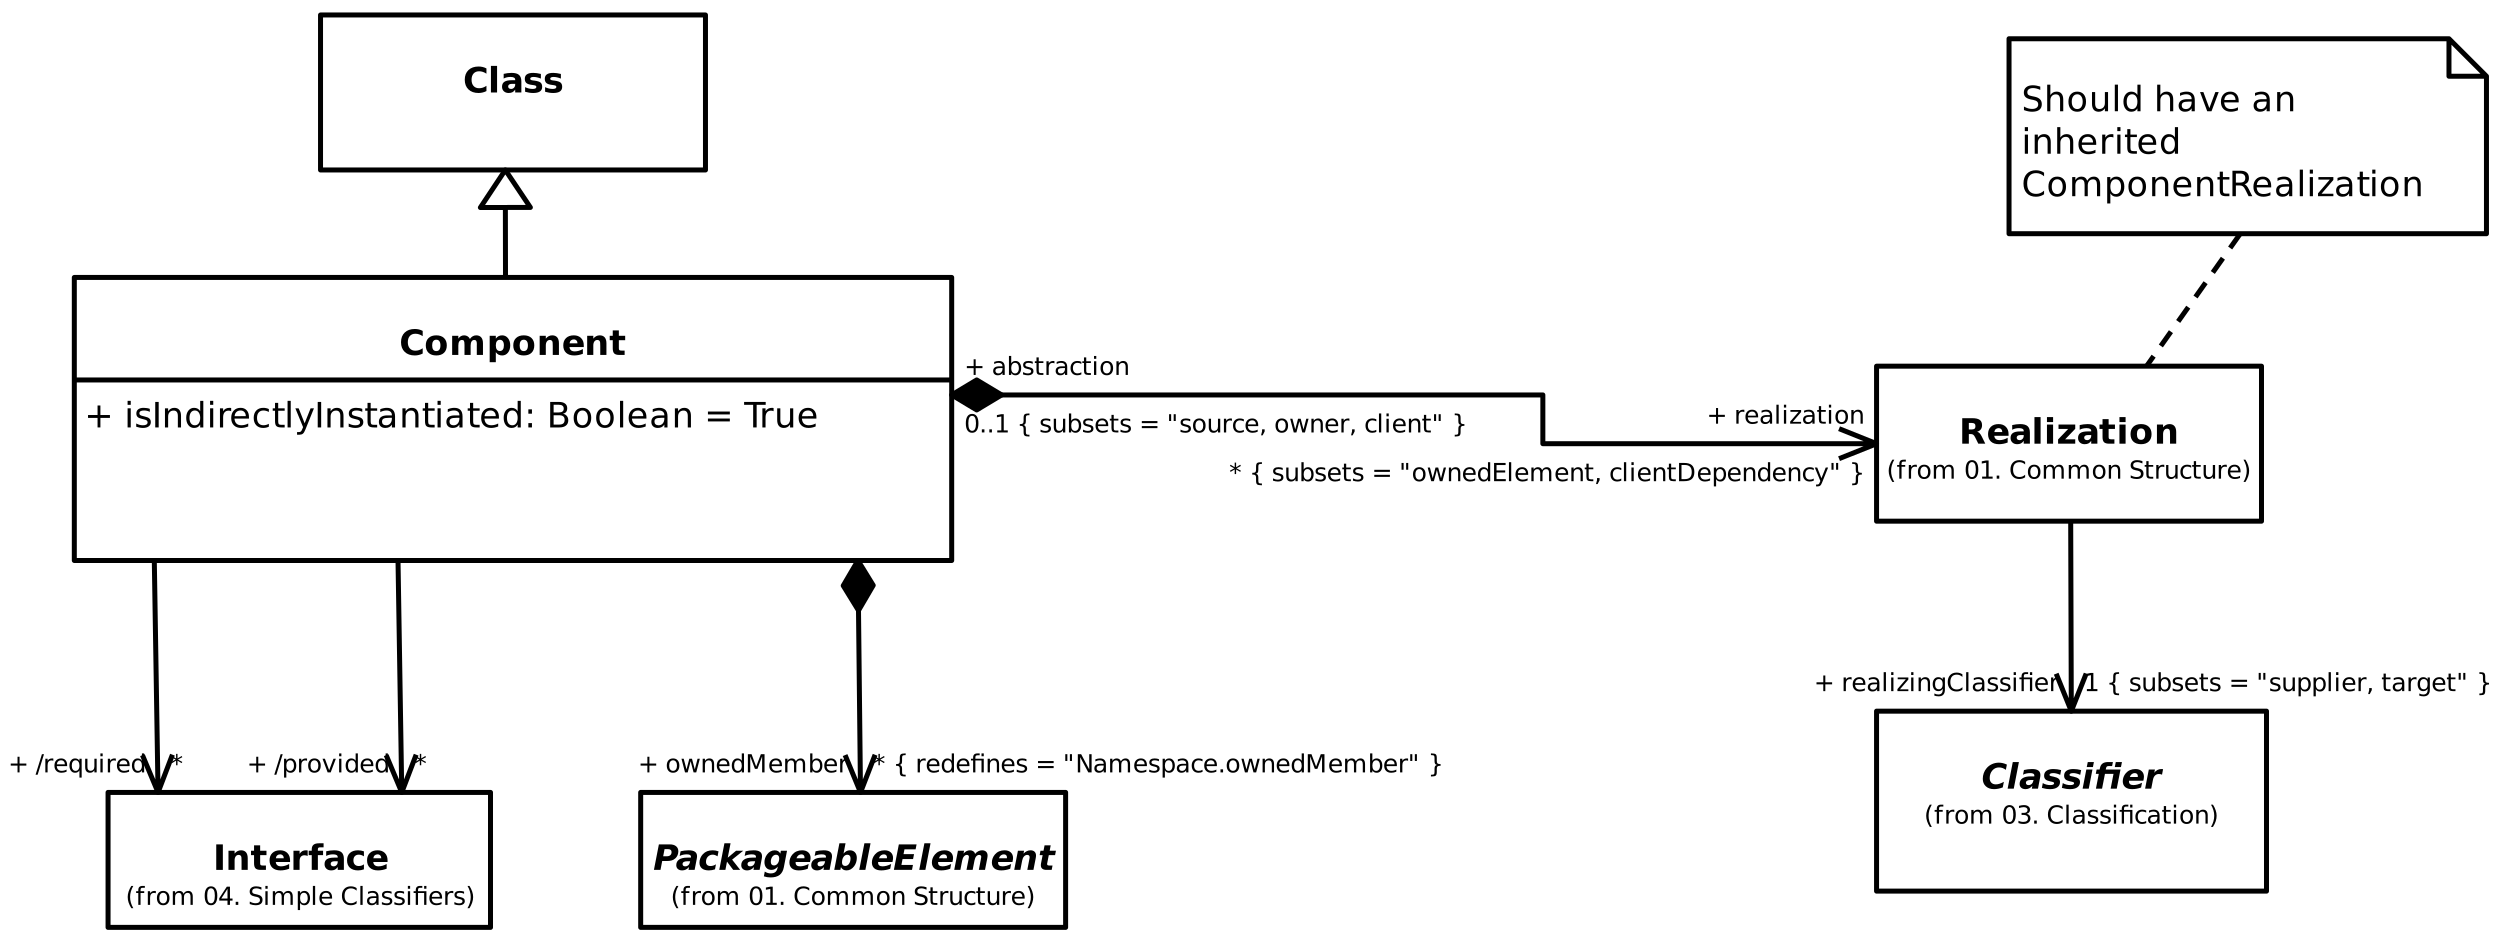 <?xml version="1.0" encoding="UTF-8"?>
<svg xmlns="http://www.w3.org/2000/svg" xmlns:xlink="http://www.w3.org/1999/xlink" width="1000.145pt" height="376.008pt" viewBox="0 0 1000.145 376.008" version="1.1">
<defs>
<g>
<symbol overflow="visible" id="glyph0-0">
<path style="stroke:none;" d="M 0.703 2.469 L 0.703 -9.875 L 7.703 -9.875 L 7.703 2.469 Z M 1.484 1.703 L 6.922 1.703 L 6.922 -9.078 L 1.484 -9.078 Z M 1.484 1.703 "/>
</symbol>
<symbol overflow="visible" id="glyph0-1">
<path style="stroke:none;" d="M 1.281 -10.203 L 3.922 -10.203 L 3.922 0 L 1.281 0 Z M 1.281 -10.203 "/>
</symbol>
<symbol overflow="visible" id="glyph0-2">
<path style="stroke:none;" d="M 8.875 -4.656 L 8.875 0 L 6.406 0 L 6.406 -3.562 C 6.406 -4.227 6.391 -4.688 6.359 -4.938 C 6.336 -5.188 6.289 -5.367 6.219 -5.484 C 6.125 -5.648 5.992 -5.773 5.828 -5.859 C 5.66 -5.953 5.473 -6 5.266 -6 C 4.754 -6 4.352 -5.801 4.062 -5.406 C 3.77 -5.008 3.625 -4.461 3.625 -3.766 L 3.625 0 L 1.172 0 L 1.172 -7.656 L 3.625 -7.656 L 3.625 -6.531 C 3.988 -6.977 4.379 -7.305 4.797 -7.516 C 5.211 -7.734 5.672 -7.844 6.172 -7.844 C 7.055 -7.844 7.727 -7.57 8.188 -7.031 C 8.645 -6.488 8.875 -5.695 8.875 -4.656 Z M 8.875 -4.656 "/>
</symbol>
<symbol overflow="visible" id="glyph0-3">
<path style="stroke:none;" d="M 3.844 -9.828 L 3.844 -7.656 L 6.375 -7.656 L 6.375 -5.906 L 3.844 -5.906 L 3.844 -2.656 C 3.844 -2.301 3.91 -2.062 4.047 -1.938 C 4.191 -1.812 4.477 -1.75 4.906 -1.75 L 6.156 -1.75 L 6.156 0 L 4.062 0 C 3.094 0 2.406 -0.195 2 -0.594 C 1.602 -1 1.406 -1.688 1.406 -2.656 L 1.406 -5.906 L 0.188 -5.906 L 0.188 -7.656 L 1.406 -7.656 L 1.406 -9.828 Z M 3.844 -9.828 "/>
</symbol>
<symbol overflow="visible" id="glyph0-4">
<path style="stroke:none;" d="M 8.812 -3.844 L 8.812 -3.156 L 3.094 -3.156 C 3.156 -2.582 3.363 -2.148 3.719 -1.859 C 4.07 -1.566 4.566 -1.422 5.203 -1.422 C 5.723 -1.422 6.254 -1.5 6.797 -1.656 C 7.336 -1.812 7.891 -2.047 8.453 -2.359 L 8.453 -0.469 C 7.879 -0.25 7.301 -0.082 6.719 0.031 C 6.145 0.145 5.566 0.203 4.984 0.203 C 3.598 0.203 2.52 -0.148 1.75 -0.859 C 0.988 -1.566 0.609 -2.555 0.609 -3.828 C 0.609 -5.066 0.984 -6.047 1.734 -6.766 C 2.484 -7.484 3.52 -7.844 4.844 -7.844 C 6.051 -7.844 7.016 -7.477 7.734 -6.75 C 8.453 -6.031 8.812 -5.062 8.812 -3.844 Z M 6.297 -4.656 C 6.297 -5.125 6.16 -5.5 5.891 -5.781 C 5.617 -6.07 5.266 -6.219 4.828 -6.219 C 4.359 -6.219 3.973 -6.082 3.672 -5.812 C 3.379 -5.551 3.195 -5.164 3.125 -4.656 Z M 6.297 -4.656 "/>
</symbol>
<symbol overflow="visible" id="glyph0-5">
<path style="stroke:none;" d="M 6.859 -5.578 C 6.648 -5.672 6.438 -5.738 6.219 -5.781 C 6.008 -5.832 5.797 -5.859 5.578 -5.859 C 4.953 -5.859 4.469 -5.656 4.125 -5.25 C 3.789 -4.852 3.625 -4.281 3.625 -3.531 L 3.625 0 L 1.172 0 L 1.172 -7.656 L 3.625 -7.656 L 3.625 -6.406 C 3.938 -6.906 4.297 -7.27 4.703 -7.5 C 5.109 -7.727 5.598 -7.844 6.172 -7.844 C 6.254 -7.844 6.344 -7.836 6.438 -7.828 C 6.531 -7.828 6.672 -7.812 6.859 -7.781 Z M 6.859 -5.578 "/>
</symbol>
<symbol overflow="visible" id="glyph0-6">
<path style="stroke:none;" d="M 6.219 -10.641 L 6.219 -9.031 L 4.859 -9.031 C 4.516 -9.031 4.273 -8.969 4.141 -8.844 C 4.004 -8.719 3.938 -8.5 3.938 -8.188 L 3.938 -7.656 L 6.016 -7.656 L 6.016 -5.906 L 3.938 -5.906 L 3.938 0 L 1.484 0 L 1.484 -5.906 L 0.266 -5.906 L 0.266 -7.656 L 1.484 -7.656 L 1.484 -8.188 C 1.484 -9.02 1.711 -9.633 2.172 -10.031 C 2.641 -10.438 3.363 -10.641 4.344 -10.641 Z M 6.219 -10.641 "/>
</symbol>
<symbol overflow="visible" id="glyph0-7">
<path style="stroke:none;" d="M 4.609 -3.453 C 4.098 -3.453 3.711 -3.363 3.453 -3.188 C 3.191 -3.008 3.062 -2.754 3.062 -2.422 C 3.062 -2.109 3.164 -1.863 3.375 -1.688 C 3.582 -1.508 3.875 -1.422 4.25 -1.422 C 4.707 -1.422 5.094 -1.586 5.406 -1.922 C 5.719 -2.254 5.875 -2.672 5.875 -3.172 L 5.875 -3.453 Z M 8.344 -4.375 L 8.344 0 L 5.875 0 L 5.875 -1.141 C 5.551 -0.672 5.18 -0.328 4.766 -0.109 C 4.359 0.098 3.863 0.203 3.281 0.203 C 2.477 0.203 1.832 -0.023 1.344 -0.484 C 0.852 -0.953 0.609 -1.555 0.609 -2.297 C 0.609 -3.191 0.914 -3.848 1.531 -4.266 C 2.145 -4.691 3.113 -4.906 4.438 -4.906 L 5.875 -4.906 L 5.875 -5.094 C 5.875 -5.477 5.723 -5.758 5.422 -5.938 C 5.117 -6.125 4.645 -6.219 4 -6.219 C 3.469 -6.219 2.977 -6.164 2.531 -6.062 C 2.082 -5.957 1.66 -5.797 1.266 -5.578 L 1.266 -7.453 C 1.797 -7.578 2.32 -7.672 2.844 -7.734 C 3.375 -7.805 3.906 -7.844 4.438 -7.844 C 5.82 -7.844 6.816 -7.566 7.422 -7.016 C 8.035 -6.473 8.344 -5.594 8.344 -4.375 Z M 8.344 -4.375 "/>
</symbol>
<symbol overflow="visible" id="glyph0-8">
<path style="stroke:none;" d="M 7.359 -7.422 L 7.359 -5.422 C 7.023 -5.648 6.691 -5.816 6.359 -5.922 C 6.023 -6.035 5.676 -6.094 5.312 -6.094 C 4.633 -6.094 4.102 -5.891 3.719 -5.484 C 3.344 -5.086 3.156 -4.535 3.156 -3.828 C 3.156 -3.109 3.344 -2.547 3.719 -2.141 C 4.102 -1.742 4.633 -1.547 5.312 -1.547 C 5.695 -1.547 6.062 -1.602 6.406 -1.719 C 6.75 -1.832 7.066 -2.004 7.359 -2.234 L 7.359 -0.219 C 6.973 -0.082 6.582 0.02 6.188 0.094 C 5.801 0.164 5.41 0.203 5.016 0.203 C 3.629 0.203 2.547 -0.148 1.766 -0.859 C 0.992 -1.566 0.609 -2.555 0.609 -3.828 C 0.609 -5.086 0.992 -6.07 1.766 -6.781 C 2.547 -7.488 3.629 -7.844 5.016 -7.844 C 5.41 -7.844 5.801 -7.805 6.188 -7.734 C 6.582 -7.66 6.973 -7.555 7.359 -7.422 Z M 7.359 -7.422 "/>
</symbol>
<symbol overflow="visible" id="glyph0-9">
<path style="stroke:none;" d="M 9.375 -0.562 C 8.895 -0.312 8.391 -0.125 7.859 0 C 7.336 0.133 6.797 0.203 6.234 0.203 C 4.523 0.203 3.176 -0.27 2.188 -1.219 C 1.195 -2.176 0.703 -3.469 0.703 -5.094 C 0.703 -6.727 1.195 -8.02 2.188 -8.969 C 3.176 -9.914 4.523 -10.391 6.234 -10.391 C 6.797 -10.391 7.336 -10.328 7.859 -10.203 C 8.391 -10.078 8.895 -9.883 9.375 -9.625 L 9.375 -7.516 C 8.883 -7.848 8.398 -8.094 7.922 -8.25 C 7.453 -8.406 6.957 -8.484 6.438 -8.484 C 5.5 -8.484 4.758 -8.18 4.219 -7.578 C 3.688 -6.973 3.422 -6.145 3.422 -5.094 C 3.422 -4.039 3.688 -3.211 4.219 -2.609 C 4.758 -2.004 5.5 -1.703 6.438 -1.703 C 6.957 -1.703 7.453 -1.781 7.922 -1.938 C 8.398 -2.094 8.883 -2.336 9.375 -2.672 Z M 9.375 -0.562 "/>
</symbol>
<symbol overflow="visible" id="glyph0-10">
<path style="stroke:none;" d="M 4.812 -6.094 C 4.27 -6.094 3.859 -5.895 3.578 -5.5 C 3.297 -5.113 3.156 -4.555 3.156 -3.828 C 3.156 -3.086 3.297 -2.52 3.578 -2.125 C 3.859 -1.738 4.27 -1.547 4.812 -1.547 C 5.352 -1.547 5.766 -1.738 6.047 -2.125 C 6.328 -2.52 6.469 -3.086 6.469 -3.828 C 6.469 -4.555 6.328 -5.113 6.047 -5.5 C 5.766 -5.895 5.352 -6.094 4.812 -6.094 Z M 4.812 -7.844 C 6.133 -7.844 7.164 -7.484 7.906 -6.766 C 8.645 -6.055 9.016 -5.078 9.016 -3.828 C 9.016 -2.566 8.645 -1.578 7.906 -0.859 C 7.164 -0.148 6.133 0.203 4.812 0.203 C 3.5 0.203 2.469 -0.148 1.719 -0.859 C 0.977 -1.578 0.609 -2.566 0.609 -3.828 C 0.609 -5.078 0.977 -6.055 1.719 -6.766 C 2.469 -7.484 3.5 -7.844 4.812 -7.844 Z M 4.812 -7.844 "/>
</symbol>
<symbol overflow="visible" id="glyph0-11">
<path style="stroke:none;" d="M 8.266 -6.391 C 8.578 -6.859 8.945 -7.219 9.375 -7.469 C 9.801 -7.719 10.27 -7.844 10.781 -7.844 C 11.656 -7.844 12.32 -7.57 12.781 -7.031 C 13.25 -6.488 13.484 -5.695 13.484 -4.656 L 13.484 0 L 11.016 0 L 11.016 -4 C 11.023 -4.051 11.031 -4.109 11.031 -4.172 C 11.031 -4.234 11.031 -4.328 11.031 -4.453 C 11.031 -4.992 10.953 -5.383 10.797 -5.625 C 10.641 -5.875 10.379 -6 10.016 -6 C 9.555 -6 9.195 -5.805 8.938 -5.422 C 8.688 -5.035 8.555 -4.484 8.547 -3.766 L 8.547 0 L 6.094 0 L 6.094 -4 C 6.094 -4.844 6.02 -5.383 5.875 -5.625 C 5.727 -5.875 5.469 -6 5.094 -6 C 4.625 -6 4.258 -5.805 4 -5.422 C 3.75 -5.035 3.625 -4.484 3.625 -3.766 L 3.625 0 L 1.156 0 L 1.156 -7.656 L 3.625 -7.656 L 3.625 -6.531 C 3.926 -6.969 4.27 -7.297 4.656 -7.516 C 5.051 -7.734 5.484 -7.844 5.953 -7.844 C 6.473 -7.844 6.938 -7.711 7.344 -7.453 C 7.75 -7.203 8.055 -6.848 8.266 -6.391 Z M 8.266 -6.391 "/>
</symbol>
<symbol overflow="visible" id="glyph0-12">
<path style="stroke:none;" d="M 3.625 -1.109 L 3.625 2.906 L 1.172 2.906 L 1.172 -7.656 L 3.625 -7.656 L 3.625 -6.531 C 3.957 -6.977 4.328 -7.305 4.734 -7.516 C 5.148 -7.734 5.625 -7.844 6.156 -7.844 C 7.102 -7.844 7.879 -7.469 8.484 -6.719 C 9.086 -5.969 9.391 -5.004 9.391 -3.828 C 9.391 -2.641 9.086 -1.672 8.484 -0.922 C 7.879 -0.172 7.102 0.203 6.156 0.203 C 5.625 0.203 5.148 0.098 4.734 -0.109 C 4.328 -0.328 3.957 -0.66 3.625 -1.109 Z M 5.25 -6.062 C 4.727 -6.062 4.328 -5.867 4.047 -5.484 C 3.766 -5.098 3.625 -4.547 3.625 -3.828 C 3.625 -3.098 3.766 -2.539 4.047 -2.156 C 4.328 -1.77 4.727 -1.578 5.25 -1.578 C 5.77 -1.578 6.164 -1.77 6.438 -2.156 C 6.719 -2.539 6.859 -3.098 6.859 -3.828 C 6.859 -4.555 6.719 -5.109 6.438 -5.484 C 6.164 -5.867 5.77 -6.062 5.25 -6.062 Z M 5.25 -6.062 "/>
</symbol>
<symbol overflow="visible" id="glyph0-13">
<path style="stroke:none;" d="M 1.172 -10.641 L 3.625 -10.641 L 3.625 0 L 1.172 0 Z M 1.172 -10.641 "/>
</symbol>
<symbol overflow="visible" id="glyph0-14">
<path style="stroke:none;" d="M 7.156 -7.422 L 7.156 -5.562 C 6.633 -5.781 6.129 -5.941 5.641 -6.047 C 5.148 -6.16 4.691 -6.219 4.266 -6.219 C 3.797 -6.219 3.445 -6.156 3.219 -6.031 C 3 -5.914 2.891 -5.738 2.891 -5.5 C 2.891 -5.301 2.973 -5.148 3.141 -5.047 C 3.305 -4.941 3.613 -4.863 4.062 -4.812 L 4.484 -4.766 C 5.742 -4.598 6.586 -4.332 7.016 -3.969 C 7.453 -3.602 7.672 -3.031 7.672 -2.25 C 7.672 -1.438 7.367 -0.82 6.766 -0.406 C 6.16 0 5.266 0.203 4.078 0.203 C 3.566 0.203 3.039 0.16 2.5 0.078 C 1.969 -0.004 1.414 -0.125 0.844 -0.281 L 0.844 -2.141 C 1.332 -1.898 1.832 -1.719 2.344 -1.594 C 2.852 -1.477 3.375 -1.422 3.906 -1.422 C 4.383 -1.422 4.742 -1.488 4.984 -1.625 C 5.223 -1.758 5.344 -1.957 5.344 -2.219 C 5.344 -2.438 5.258 -2.598 5.094 -2.703 C 4.926 -2.805 4.598 -2.891 4.109 -2.953 L 3.672 -3.016 C 2.578 -3.148 1.812 -3.398 1.375 -3.766 C 0.938 -4.141 0.719 -4.703 0.719 -5.453 C 0.719 -6.266 0.992 -6.863 1.547 -7.25 C 2.109 -7.645 2.961 -7.844 4.109 -7.844 C 4.566 -7.844 5.039 -7.805 5.531 -7.734 C 6.031 -7.672 6.57 -7.566 7.156 -7.422 Z M 7.156 -7.422 "/>
</symbol>
<symbol overflow="visible" id="glyph0-15">
<path style="stroke:none;" d="M 5.031 -5.688 C 5.582 -5.688 5.973 -5.785 6.203 -5.984 C 6.441 -6.191 6.562 -6.531 6.562 -7 C 6.562 -7.469 6.441 -7.801 6.203 -8 C 5.973 -8.195 5.582 -8.297 5.031 -8.297 L 3.922 -8.297 L 3.922 -5.688 Z M 3.922 -3.859 L 3.922 0 L 1.281 0 L 1.281 -10.203 L 5.312 -10.203 C 6.656 -10.203 7.641 -9.977 8.266 -9.531 C 8.891 -9.082 9.203 -8.367 9.203 -7.391 C 9.203 -6.711 9.035 -6.156 8.703 -5.719 C 8.379 -5.289 7.891 -4.973 7.234 -4.766 C 7.598 -4.691 7.922 -4.508 8.203 -4.219 C 8.492 -3.926 8.785 -3.488 9.078 -2.906 L 10.5 0 L 7.703 0 L 6.453 -2.531 C 6.203 -3.039 5.945 -3.391 5.688 -3.578 C 5.438 -3.766 5.094 -3.859 4.656 -3.859 Z M 3.922 -3.859 "/>
</symbol>
<symbol overflow="visible" id="glyph0-16">
<path style="stroke:none;" d="M 1.172 -7.656 L 3.625 -7.656 L 3.625 0 L 1.172 0 Z M 1.172 -10.641 L 3.625 -10.641 L 3.625 -8.641 L 1.172 -8.641 Z M 1.172 -10.641 "/>
</symbol>
<symbol overflow="visible" id="glyph0-17">
<path style="stroke:none;" d="M 0.797 -7.656 L 7.484 -7.656 L 7.484 -5.953 L 3.453 -1.75 L 7.484 -1.75 L 7.484 0 L 0.625 0 L 0.625 -1.703 L 4.656 -5.906 L 0.797 -5.906 Z M 0.797 -7.656 "/>
</symbol>
<symbol overflow="visible" id="glyph1-0">
<path style="stroke:none;" d="M 0.5 1.766 L 0.5 -7.047 L 5.5 -7.047 L 5.5 1.766 Z M 1.062 1.219 L 4.938 1.219 L 4.938 -6.484 L 1.062 -6.484 Z M 1.062 1.219 "/>
</symbol>
<symbol overflow="visible" id="glyph1-1">
<path style="stroke:none;" d="M 3.094 -7.594 C 2.664 -6.844 2.344 -6.098 2.125 -5.359 C 1.914 -4.629 1.812 -3.891 1.812 -3.141 C 1.812 -2.391 1.914 -1.645 2.125 -0.906 C 2.344 -0.164 2.664 0.57 3.094 1.312 L 2.312 1.312 C 1.832 0.551 1.469 -0.195 1.219 -0.938 C 0.977 -1.676 0.859 -2.41 0.859 -3.141 C 0.859 -3.867 0.977 -4.598 1.219 -5.328 C 1.457 -6.066 1.82 -6.82 2.312 -7.594 Z M 3.094 -7.594 "/>
</symbol>
<symbol overflow="visible" id="glyph1-2">
<path style="stroke:none;" d="M 3.719 -7.594 L 3.719 -6.844 L 2.859 -6.844 C 2.535 -6.844 2.312 -6.773 2.188 -6.641 C 2.062 -6.516 2 -6.285 2 -5.953 L 2 -5.469 L 3.469 -5.469 L 3.469 -4.766 L 2 -4.766 L 2 0 L 1.094 0 L 1.094 -4.766 L 0.234 -4.766 L 0.234 -5.469 L 1.094 -5.469 L 1.094 -5.844 C 1.094 -6.457 1.234 -6.898 1.516 -7.172 C 1.797 -7.453 2.242 -7.594 2.859 -7.594 Z M 3.719 -7.594 "/>
</symbol>
<symbol overflow="visible" id="glyph1-3">
<path style="stroke:none;" d="M 4.109 -4.625 C 4.004 -4.688 3.895 -4.727 3.781 -4.75 C 3.664 -4.781 3.535 -4.797 3.391 -4.797 C 2.879 -4.797 2.488 -4.629 2.219 -4.297 C 1.945 -3.973 1.812 -3.5 1.812 -2.875 L 1.812 0 L 0.906 0 L 0.906 -5.469 L 1.812 -5.469 L 1.812 -4.625 C 2 -4.957 2.242 -5.203 2.547 -5.359 C 2.848 -5.516 3.219 -5.594 3.656 -5.594 C 3.719 -5.594 3.785 -5.586 3.859 -5.578 C 3.93 -5.578 4.016 -5.566 4.109 -5.547 Z M 4.109 -4.625 "/>
</symbol>
<symbol overflow="visible" id="glyph1-4">
<path style="stroke:none;" d="M 3.062 -4.844 C 2.582 -4.844 2.203 -4.656 1.922 -4.281 C 1.641 -3.906 1.5 -3.391 1.5 -2.734 C 1.5 -2.078 1.633 -1.562 1.906 -1.188 C 2.188 -0.812 2.57 -0.625 3.062 -0.625 C 3.539 -0.625 3.922 -0.812 4.203 -1.188 C 4.484 -1.562 4.625 -2.078 4.625 -2.734 C 4.625 -3.379 4.484 -3.891 4.203 -4.266 C 3.922 -4.648 3.539 -4.844 3.062 -4.844 Z M 3.062 -5.594 C 3.844 -5.594 4.457 -5.336 4.906 -4.828 C 5.352 -4.328 5.578 -3.629 5.578 -2.734 C 5.578 -1.836 5.352 -1.133 4.906 -0.625 C 4.457 -0.113 3.844 0.141 3.062 0.141 C 2.281 0.141 1.664 -0.113 1.219 -0.625 C 0.77 -1.133 0.547 -1.836 0.547 -2.734 C 0.547 -3.629 0.77 -4.328 1.219 -4.828 C 1.664 -5.336 2.281 -5.594 3.062 -5.594 Z M 3.062 -5.594 "/>
</symbol>
<symbol overflow="visible" id="glyph1-5">
<path style="stroke:none;" d="M 5.203 -4.422 C 5.422 -4.828 5.688 -5.125 6 -5.312 C 6.312 -5.5 6.68 -5.594 7.109 -5.594 C 7.68 -5.594 8.117 -5.395 8.422 -5 C 8.734 -4.602 8.891 -4.035 8.891 -3.297 L 8.891 0 L 7.984 0 L 7.984 -3.266 C 7.984 -3.797 7.891 -4.188 7.703 -4.438 C 7.523 -4.688 7.242 -4.812 6.859 -4.812 C 6.391 -4.812 6.02 -4.656 5.75 -4.344 C 5.488 -4.039 5.359 -3.625 5.359 -3.094 L 5.359 0 L 4.453 0 L 4.453 -3.266 C 4.453 -3.797 4.359 -4.188 4.172 -4.438 C 3.984 -4.688 3.695 -4.812 3.312 -4.812 C 2.852 -4.812 2.488 -4.656 2.219 -4.344 C 1.945 -4.039 1.812 -3.625 1.812 -3.094 L 1.812 0 L 0.906 0 L 0.906 -5.469 L 1.812 -5.469 L 1.812 -4.625 C 2.02 -4.957 2.266 -5.203 2.547 -5.359 C 2.836 -5.516 3.176 -5.594 3.562 -5.594 C 3.969 -5.594 4.305 -5.492 4.578 -5.297 C 4.859 -5.098 5.066 -4.805 5.203 -4.422 Z M 5.203 -4.422 "/>
</symbol>
<symbol overflow="visible" id="glyph1-6">
<path style="stroke:none;" d=""/>
</symbol>
<symbol overflow="visible" id="glyph1-7">
<path style="stroke:none;" d="M 3.172 -6.641 C 2.672 -6.641 2.289 -6.391 2.031 -5.891 C 1.781 -5.391 1.656 -4.641 1.656 -3.641 C 1.656 -2.641 1.781 -1.891 2.031 -1.391 C 2.289 -0.891 2.672 -0.641 3.172 -0.641 C 3.691 -0.641 4.078 -0.891 4.328 -1.391 C 4.586 -1.891 4.719 -2.641 4.719 -3.641 C 4.719 -4.641 4.586 -5.391 4.328 -5.891 C 4.078 -6.391 3.691 -6.641 3.172 -6.641 Z M 3.172 -7.422 C 3.992 -7.422 4.617 -7.098 5.047 -6.453 C 5.484 -5.805 5.703 -4.867 5.703 -3.641 C 5.703 -2.41 5.484 -1.473 5.047 -0.828 C 4.617 -0.18 3.992 0.141 3.172 0.141 C 2.359 0.141 1.734 -0.18 1.297 -0.828 C 0.867 -1.473 0.656 -2.41 0.656 -3.641 C 0.656 -4.867 0.867 -5.805 1.297 -6.453 C 1.734 -7.098 2.359 -7.422 3.172 -7.422 Z M 3.172 -7.422 "/>
</symbol>
<symbol overflow="visible" id="glyph1-8">
<path style="stroke:none;" d="M 3.781 -6.438 L 1.297 -2.547 L 3.781 -2.547 Z M 3.516 -7.297 L 4.766 -7.297 L 4.766 -2.547 L 5.797 -2.547 L 5.797 -1.719 L 4.766 -1.719 L 4.766 0 L 3.781 0 L 3.781 -1.719 L 0.484 -1.719 L 0.484 -2.672 Z M 3.516 -7.297 "/>
</symbol>
<symbol overflow="visible" id="glyph1-9">
<path style="stroke:none;" d="M 1.062 -1.234 L 2.094 -1.234 L 2.094 0 L 1.062 0 Z M 1.062 -1.234 "/>
</symbol>
<symbol overflow="visible" id="glyph1-10">
<path style="stroke:none;" d="M 5.359 -7.047 L 5.359 -6.094 C 4.984 -6.27 4.629 -6.398 4.297 -6.484 C 3.961 -6.578 3.641 -6.625 3.328 -6.625 C 2.797 -6.625 2.383 -6.52 2.094 -6.312 C 1.801 -6.102 1.656 -5.805 1.656 -5.422 C 1.656 -5.098 1.75 -4.852 1.938 -4.688 C 2.133 -4.52 2.504 -4.391 3.047 -4.297 L 3.641 -4.172 C 4.367 -4.023 4.91 -3.773 5.266 -3.422 C 5.617 -3.078 5.797 -2.609 5.797 -2.016 C 5.797 -1.305 5.555 -0.77 5.078 -0.406 C 4.609 -0.039 3.914 0.141 3 0.141 C 2.656 0.141 2.285 0.098 1.891 0.016 C 1.504 -0.055 1.102 -0.172 0.688 -0.328 L 0.688 -1.344 C 1.094 -1.113 1.484 -0.941 1.859 -0.828 C 2.242 -0.711 2.625 -0.656 3 -0.656 C 3.562 -0.656 3.992 -0.766 4.297 -0.984 C 4.609 -1.211 4.766 -1.531 4.766 -1.938 C 4.766 -2.289 4.656 -2.566 4.438 -2.766 C 4.219 -2.973 3.852 -3.129 3.344 -3.234 L 2.75 -3.344 C 2.008 -3.488 1.473 -3.719 1.141 -4.031 C 0.816 -4.344 0.656 -4.781 0.656 -5.344 C 0.656 -5.988 0.879 -6.492 1.328 -6.859 C 1.785 -7.234 2.414 -7.422 3.219 -7.422 C 3.562 -7.422 3.91 -7.391 4.266 -7.328 C 4.617 -7.266 4.984 -7.172 5.359 -7.047 Z M 5.359 -7.047 "/>
</symbol>
<symbol overflow="visible" id="glyph1-11">
<path style="stroke:none;" d="M 0.938 -5.469 L 1.844 -5.469 L 1.844 0 L 0.938 0 Z M 0.938 -7.594 L 1.844 -7.594 L 1.844 -6.453 L 0.938 -6.453 Z M 0.938 -7.594 "/>
</symbol>
<symbol overflow="visible" id="glyph1-12">
<path style="stroke:none;" d="M 1.812 -0.828 L 1.812 2.078 L 0.906 2.078 L 0.906 -5.469 L 1.812 -5.469 L 1.812 -4.641 C 2 -4.961 2.234 -5.203 2.516 -5.359 C 2.805 -5.516 3.156 -5.594 3.562 -5.594 C 4.227 -5.594 4.766 -5.328 5.172 -4.797 C 5.586 -4.273 5.797 -3.586 5.797 -2.734 C 5.797 -1.867 5.586 -1.172 5.172 -0.641 C 4.766 -0.117 4.227 0.141 3.562 0.141 C 3.156 0.141 2.805 0.062 2.516 -0.094 C 2.234 -0.25 2 -0.492 1.812 -0.828 Z M 4.875 -2.734 C 4.875 -3.391 4.734 -3.906 4.453 -4.281 C 4.18 -4.656 3.812 -4.844 3.344 -4.844 C 2.863 -4.844 2.488 -4.656 2.219 -4.281 C 1.945 -3.906 1.812 -3.391 1.812 -2.734 C 1.812 -2.066 1.945 -1.547 2.219 -1.172 C 2.488 -0.797 2.863 -0.609 3.344 -0.609 C 3.812 -0.609 4.18 -0.797 4.453 -1.172 C 4.734 -1.547 4.875 -2.066 4.875 -2.734 Z M 4.875 -2.734 "/>
</symbol>
<symbol overflow="visible" id="glyph1-13">
<path style="stroke:none;" d="M 0.938 -7.594 L 1.844 -7.594 L 1.844 0 L 0.938 0 Z M 0.938 -7.594 "/>
</symbol>
<symbol overflow="visible" id="glyph1-14">
<path style="stroke:none;" d="M 5.625 -2.953 L 5.625 -2.516 L 1.484 -2.516 C 1.523 -1.898 1.711 -1.43 2.047 -1.109 C 2.379 -0.785 2.844 -0.625 3.438 -0.625 C 3.781 -0.625 4.113 -0.664 4.438 -0.75 C 4.77 -0.832 5.094 -0.957 5.406 -1.125 L 5.406 -0.281 C 5.082 -0.145 4.75 -0.039 4.406 0.031 C 4.07 0.102 3.734 0.141 3.391 0.141 C 2.516 0.141 1.82 -0.109 1.312 -0.609 C 0.801 -1.117 0.547 -1.812 0.547 -2.688 C 0.547 -3.582 0.785 -4.289 1.266 -4.812 C 1.754 -5.332 2.41 -5.594 3.234 -5.594 C 3.973 -5.594 4.555 -5.359 4.984 -4.891 C 5.41 -4.422 5.625 -3.773 5.625 -2.953 Z M 4.719 -3.219 C 4.719 -3.707 4.582 -4.098 4.312 -4.391 C 4.039 -4.691 3.688 -4.844 3.25 -4.844 C 2.738 -4.844 2.332 -4.695 2.031 -4.406 C 1.738 -4.125 1.566 -3.727 1.516 -3.219 Z M 4.719 -3.219 "/>
</symbol>
<symbol overflow="visible" id="glyph1-15">
<path style="stroke:none;" d="M 6.438 -6.734 L 6.438 -5.688 C 6.102 -6 5.75 -6.227 5.375 -6.375 C 5 -6.531 4.602 -6.609 4.188 -6.609 C 3.352 -6.609 2.711 -6.352 2.266 -5.844 C 1.828 -5.332 1.609 -4.598 1.609 -3.641 C 1.609 -2.68 1.828 -1.945 2.266 -1.438 C 2.711 -0.926 3.352 -0.672 4.188 -0.672 C 4.602 -0.672 5 -0.742 5.375 -0.891 C 5.75 -1.047 6.102 -1.281 6.438 -1.594 L 6.438 -0.562 C 6.094 -0.32 5.727 -0.145 5.344 -0.031 C 4.957 0.082 4.551 0.141 4.125 0.141 C 3.02 0.141 2.148 -0.195 1.516 -0.875 C 0.879 -1.551 0.562 -2.473 0.562 -3.641 C 0.562 -4.805 0.879 -5.727 1.516 -6.406 C 2.148 -7.082 3.02 -7.422 4.125 -7.422 C 4.562 -7.422 4.973 -7.363 5.359 -7.25 C 5.742 -7.133 6.102 -6.961 6.438 -6.734 Z M 6.438 -6.734 "/>
</symbol>
<symbol overflow="visible" id="glyph1-16">
<path style="stroke:none;" d="M 3.422 -2.75 C 2.703 -2.75 2.203 -2.664 1.922 -2.5 C 1.641 -2.332 1.5 -2.051 1.5 -1.656 C 1.5 -1.332 1.602 -1.078 1.812 -0.891 C 2.02 -0.703 2.305 -0.609 2.672 -0.609 C 3.172 -0.609 3.57 -0.785 3.875 -1.141 C 4.176 -1.492 4.328 -1.961 4.328 -2.547 L 4.328 -2.75 Z M 5.219 -3.125 L 5.219 0 L 4.328 0 L 4.328 -0.828 C 4.117 -0.492 3.859 -0.25 3.547 -0.094 C 3.242 0.062 2.875 0.141 2.438 0.141 C 1.875 0.141 1.426 -0.016 1.094 -0.328 C 0.758 -0.641 0.594 -1.062 0.594 -1.594 C 0.594 -2.207 0.801 -2.672 1.219 -2.984 C 1.633 -3.297 2.25 -3.453 3.062 -3.453 L 4.328 -3.453 L 4.328 -3.547 C 4.328 -3.953 4.188 -4.27 3.906 -4.5 C 3.633 -4.727 3.254 -4.844 2.766 -4.844 C 2.453 -4.844 2.145 -4.801 1.844 -4.719 C 1.551 -4.645 1.27 -4.535 1 -4.391 L 1 -5.219 C 1.332 -5.344 1.648 -5.438 1.953 -5.5 C 2.266 -5.562 2.566 -5.594 2.859 -5.594 C 3.648 -5.594 4.238 -5.391 4.625 -4.984 C 5.02 -4.578 5.219 -3.957 5.219 -3.125 Z M 5.219 -3.125 "/>
</symbol>
<symbol overflow="visible" id="glyph1-17">
<path style="stroke:none;" d="M 4.422 -5.312 L 4.422 -4.453 C 4.172 -4.586 3.91 -4.688 3.641 -4.75 C 3.367 -4.812 3.082 -4.844 2.781 -4.844 C 2.344 -4.844 2.008 -4.773 1.781 -4.641 C 1.562 -4.504 1.453 -4.301 1.453 -4.031 C 1.453 -3.82 1.531 -3.656 1.688 -3.531 C 1.844 -3.414 2.164 -3.305 2.656 -3.203 L 2.953 -3.125 C 3.598 -2.988 4.051 -2.797 4.312 -2.547 C 4.582 -2.297 4.719 -1.953 4.719 -1.516 C 4.719 -1.004 4.516 -0.598 4.109 -0.297 C 3.711 -0.004 3.164 0.141 2.469 0.141 C 2.164 0.141 1.852 0.109 1.531 0.047 C 1.219 -0.004 0.891 -0.086 0.547 -0.203 L 0.547 -1.125 C 0.879 -0.957 1.203 -0.828 1.516 -0.734 C 1.836 -0.648 2.16 -0.609 2.484 -0.609 C 2.898 -0.609 3.223 -0.68 3.453 -0.828 C 3.68 -0.973 3.797 -1.176 3.797 -1.438 C 3.797 -1.688 3.711 -1.875 3.547 -2 C 3.391 -2.133 3.031 -2.258 2.469 -2.375 L 2.156 -2.453 C 1.602 -2.566 1.203 -2.742 0.953 -2.984 C 0.703 -3.234 0.578 -3.566 0.578 -3.984 C 0.578 -4.504 0.758 -4.898 1.125 -5.172 C 1.488 -5.453 2.008 -5.594 2.688 -5.594 C 3.008 -5.594 3.316 -5.566 3.609 -5.516 C 3.91 -5.473 4.18 -5.406 4.422 -5.312 Z M 4.422 -5.312 "/>
</symbol>
<symbol overflow="visible" id="glyph1-18">
<path style="stroke:none;" d="M 5.359 -5.469 L 5.359 0 L 4.453 0 L 4.453 -4.766 L 2 -4.766 L 2 0 L 1.094 0 L 1.094 -4.766 L 0.234 -4.766 L 0.234 -5.469 L 1.094 -5.469 L 1.094 -5.844 C 1.094 -6.445 1.234 -6.891 1.516 -7.172 C 1.797 -7.453 2.227 -7.594 2.812 -7.594 L 3.719 -7.594 L 3.719 -6.844 L 2.859 -6.844 C 2.535 -6.844 2.312 -6.773 2.188 -6.641 C 2.062 -6.516 2 -6.285 2 -5.953 L 2 -5.469 Z M 4.453 -7.594 L 5.359 -7.594 L 5.359 -6.453 L 4.453 -6.453 Z M 4.453 -7.594 "/>
</symbol>
<symbol overflow="visible" id="glyph1-19">
<path style="stroke:none;" d="M 0.797 -7.594 L 1.578 -7.594 C 2.066 -6.82 2.43 -6.066 2.672 -5.328 C 2.922 -4.598 3.047 -3.867 3.047 -3.141 C 3.047 -2.41 2.922 -1.676 2.672 -0.938 C 2.43 -0.195 2.066 0.551 1.578 1.312 L 0.797 1.312 C 1.234 0.57 1.555 -0.164 1.766 -0.906 C 1.984 -1.645 2.094 -2.391 2.094 -3.141 C 2.094 -3.891 1.984 -4.629 1.766 -5.359 C 1.555 -6.098 1.234 -6.844 0.797 -7.594 Z M 0.797 -7.594 "/>
</symbol>
<symbol overflow="visible" id="glyph1-20">
<path style="stroke:none;" d="M 4.594 -6.266 L 4.594 -3.547 L 7.312 -3.547 L 7.312 -2.719 L 4.594 -2.719 L 4.594 0 L 3.781 0 L 3.781 -2.719 L 1.062 -2.719 L 1.062 -3.547 L 3.781 -3.547 L 3.781 -6.266 Z M 4.594 -6.266 "/>
</symbol>
<symbol overflow="visible" id="glyph1-21">
<path style="stroke:none;" d="M 2.547 -7.297 L 3.375 -7.297 L 0.828 0.922 L 0 0.922 Z M 2.547 -7.297 "/>
</symbol>
<symbol overflow="visible" id="glyph1-22">
<path style="stroke:none;" d="M 0.297 -5.469 L 1.25 -5.469 L 2.953 -0.875 L 4.672 -5.469 L 5.625 -5.469 L 3.562 0 L 2.344 0 Z M 0.297 -5.469 "/>
</symbol>
<symbol overflow="visible" id="glyph1-23">
<path style="stroke:none;" d="M 4.547 -4.641 L 4.547 -7.594 L 5.438 -7.594 L 5.438 0 L 4.547 0 L 4.547 -0.828 C 4.359 -0.492 4.117 -0.25 3.828 -0.094 C 3.535 0.062 3.188 0.141 2.781 0.141 C 2.125 0.141 1.586 -0.117 1.172 -0.641 C 0.754 -1.172 0.547 -1.867 0.547 -2.734 C 0.547 -3.586 0.754 -4.273 1.172 -4.797 C 1.586 -5.328 2.125 -5.594 2.781 -5.594 C 3.188 -5.594 3.535 -5.516 3.828 -5.359 C 4.117 -5.203 4.359 -4.961 4.547 -4.641 Z M 1.484 -2.734 C 1.484 -2.066 1.617 -1.547 1.891 -1.172 C 2.16 -0.797 2.535 -0.609 3.016 -0.609 C 3.484 -0.609 3.852 -0.797 4.125 -1.172 C 4.406 -1.547 4.547 -2.066 4.547 -2.734 C 4.547 -3.391 4.406 -3.906 4.125 -4.281 C 3.852 -4.656 3.484 -4.844 3.016 -4.844 C 2.535 -4.844 2.16 -4.656 1.891 -4.281 C 1.617 -3.906 1.484 -3.391 1.484 -2.734 Z M 1.484 -2.734 "/>
</symbol>
<symbol overflow="visible" id="glyph1-24">
<path style="stroke:none;" d="M 4.703 -6.094 L 2.953 -5.141 L 4.703 -4.188 L 4.422 -3.719 L 2.781 -4.703 L 2.781 -2.859 L 2.219 -2.859 L 2.219 -4.703 L 0.578 -3.719 L 0.297 -4.188 L 2.047 -5.141 L 0.297 -6.094 L 0.578 -6.578 L 2.219 -5.578 L 2.219 -7.422 L 2.781 -7.422 L 2.781 -5.578 L 4.422 -6.578 Z M 4.703 -6.094 "/>
</symbol>
<symbol overflow="visible" id="glyph1-25">
<path style="stroke:none;" d="M 1.484 -2.734 C 1.484 -2.066 1.617 -1.547 1.891 -1.172 C 2.16 -0.797 2.535 -0.609 3.016 -0.609 C 3.484 -0.609 3.852 -0.797 4.125 -1.172 C 4.406 -1.547 4.547 -2.066 4.547 -2.734 C 4.547 -3.391 4.406 -3.906 4.125 -4.281 C 3.852 -4.656 3.484 -4.844 3.016 -4.844 C 2.535 -4.844 2.16 -4.656 1.891 -4.281 C 1.617 -3.906 1.484 -3.391 1.484 -2.734 Z M 4.547 -0.828 C 4.359 -0.492 4.117 -0.25 3.828 -0.094 C 3.535 0.062 3.188 0.141 2.781 0.141 C 2.125 0.141 1.586 -0.117 1.172 -0.641 C 0.754 -1.172 0.547 -1.867 0.547 -2.734 C 0.547 -3.586 0.754 -4.273 1.172 -4.797 C 1.586 -5.328 2.125 -5.594 2.781 -5.594 C 3.188 -5.594 3.535 -5.516 3.828 -5.359 C 4.117 -5.203 4.359 -4.961 4.547 -4.641 L 4.547 -5.469 L 5.438 -5.469 L 5.438 2.078 L 4.547 2.078 Z M 4.547 -0.828 "/>
</symbol>
<symbol overflow="visible" id="glyph1-26">
<path style="stroke:none;" d="M 0.844 -2.156 L 0.844 -5.469 L 1.75 -5.469 L 1.75 -2.188 C 1.75 -1.676 1.848 -1.289 2.047 -1.031 C 2.254 -0.77 2.555 -0.641 2.953 -0.641 C 3.441 -0.641 3.828 -0.789 4.109 -1.094 C 4.391 -1.406 4.531 -1.832 4.531 -2.375 L 4.531 -5.469 L 5.438 -5.469 L 5.438 0 L 4.531 0 L 4.531 -0.844 C 4.312 -0.508 4.055 -0.258 3.766 -0.094 C 3.484 0.062 3.148 0.141 2.766 0.141 C 2.141 0.141 1.66 -0.051 1.328 -0.438 C 1.004 -0.832 0.844 -1.406 0.844 -2.156 Z M 3.109 -5.594 Z M 3.109 -5.594 "/>
</symbol>
<symbol overflow="visible" id="glyph1-27">
<path style="stroke:none;" d="M 1.234 -0.828 L 2.859 -0.828 L 2.859 -6.391 L 1.094 -6.047 L 1.094 -6.938 L 2.844 -7.297 L 3.828 -7.297 L 3.828 -0.828 L 5.438 -0.828 L 5.438 0 L 1.234 0 Z M 1.234 -0.828 "/>
</symbol>
<symbol overflow="visible" id="glyph1-28">
<path style="stroke:none;" d="M 5.484 -3.297 L 5.484 0 L 4.594 0 L 4.594 -3.266 C 4.594 -3.785 4.488 -4.172 4.281 -4.422 C 4.082 -4.68 3.781 -4.812 3.375 -4.812 C 2.895 -4.812 2.516 -4.656 2.234 -4.344 C 1.953 -4.039 1.812 -3.625 1.812 -3.094 L 1.812 0 L 0.906 0 L 0.906 -5.469 L 1.812 -5.469 L 1.812 -4.625 C 2.031 -4.945 2.285 -5.188 2.578 -5.344 C 2.867 -5.508 3.203 -5.594 3.578 -5.594 C 4.203 -5.594 4.676 -5.398 5 -5.016 C 5.32 -4.629 5.484 -4.055 5.484 -3.297 Z M 5.484 -3.297 "/>
</symbol>
<symbol overflow="visible" id="glyph1-29">
<path style="stroke:none;" d="M 1.828 -7.016 L 1.828 -5.469 L 3.688 -5.469 L 3.688 -4.766 L 1.828 -4.766 L 1.828 -1.797 C 1.828 -1.359 1.891 -1.07 2.016 -0.938 C 2.141 -0.812 2.391 -0.75 2.766 -0.75 L 3.688 -0.75 L 3.688 0 L 2.766 0 C 2.066 0 1.582 -0.129 1.312 -0.391 C 1.051 -0.648 0.922 -1.117 0.922 -1.797 L 0.922 -4.766 L 0.266 -4.766 L 0.266 -5.469 L 0.922 -5.469 L 0.922 -7.016 Z M 1.828 -7.016 "/>
</symbol>
<symbol overflow="visible" id="glyph1-30">
<path style="stroke:none;" d="M 4.875 -5.266 L 4.875 -4.422 C 4.625 -4.555 4.367 -4.66 4.109 -4.734 C 3.859 -4.805 3.602 -4.844 3.344 -4.844 C 2.758 -4.844 2.305 -4.656 1.984 -4.281 C 1.66 -3.914 1.5 -3.398 1.5 -2.734 C 1.5 -2.066 1.66 -1.547 1.984 -1.172 C 2.305 -0.805 2.758 -0.625 3.344 -0.625 C 3.602 -0.625 3.859 -0.656 4.109 -0.719 C 4.367 -0.789 4.625 -0.898 4.875 -1.047 L 4.875 -0.203 C 4.625 -0.086 4.363 -0.004 4.094 0.047 C 3.832 0.109 3.551 0.141 3.25 0.141 C 2.414 0.141 1.754 -0.113 1.266 -0.625 C 0.785 -1.145 0.547 -1.848 0.547 -2.734 C 0.547 -3.617 0.789 -4.316 1.281 -4.828 C 1.77 -5.336 2.441 -5.594 3.297 -5.594 C 3.578 -5.594 3.848 -5.566 4.109 -5.516 C 4.367 -5.461 4.625 -5.379 4.875 -5.266 Z M 4.875 -5.266 "/>
</symbol>
<symbol overflow="visible" id="glyph1-31">
<path style="stroke:none;" d="M 0.547 -5.469 L 4.812 -5.469 L 4.812 -4.656 L 1.438 -0.719 L 4.812 -0.719 L 4.812 0 L 0.438 0 L 0.438 -0.828 L 3.812 -4.75 L 0.547 -4.75 Z M 0.547 -5.469 "/>
</symbol>
<symbol overflow="visible" id="glyph1-32">
<path style="stroke:none;" d="M 5.109 0.922 L 5.109 1.625 L 4.812 1.625 C 4 1.625 3.453 1.504 3.172 1.266 C 2.898 1.023 2.766 0.547 2.766 -0.172 L 2.766 -1.344 C 2.766 -1.832 2.676 -2.172 2.5 -2.359 C 2.32 -2.547 2.004 -2.641 1.547 -2.641 L 1.25 -2.641 L 1.25 -3.344 L 1.547 -3.344 C 2.016 -3.344 2.332 -3.438 2.5 -3.625 C 2.676 -3.812 2.766 -4.145 2.766 -4.625 L 2.766 -5.797 C 2.766 -6.516 2.898 -6.992 3.172 -7.234 C 3.453 -7.473 4 -7.594 4.812 -7.594 L 5.109 -7.594 L 5.109 -6.906 L 4.781 -6.906 C 4.32 -6.906 4.02 -6.832 3.875 -6.688 C 3.738 -6.539 3.672 -6.238 3.672 -5.781 L 3.672 -4.578 C 3.672 -4.055 3.598 -3.68 3.453 -3.453 C 3.305 -3.223 3.051 -3.066 2.688 -2.984 C 3.051 -2.898 3.305 -2.738 3.453 -2.5 C 3.598 -2.27 3.672 -1.906 3.672 -1.406 L 3.672 -0.188 C 3.672 0.27 3.738 0.566 3.875 0.703 C 4.02 0.848 4.32 0.922 4.781 0.922 Z M 5.109 0.922 "/>
</symbol>
<symbol overflow="visible" id="glyph1-33">
<path style="stroke:none;" d="M 4.875 -2.734 C 4.875 -3.391 4.734 -3.906 4.453 -4.281 C 4.18 -4.656 3.812 -4.844 3.344 -4.844 C 2.863 -4.844 2.488 -4.656 2.219 -4.281 C 1.945 -3.906 1.812 -3.391 1.812 -2.734 C 1.812 -2.066 1.945 -1.547 2.219 -1.172 C 2.488 -0.797 2.863 -0.609 3.344 -0.609 C 3.812 -0.609 4.18 -0.797 4.453 -1.172 C 4.734 -1.547 4.875 -2.066 4.875 -2.734 Z M 1.812 -4.641 C 2 -4.961 2.234 -5.203 2.516 -5.359 C 2.805 -5.516 3.156 -5.594 3.562 -5.594 C 4.227 -5.594 4.766 -5.328 5.172 -4.797 C 5.586 -4.273 5.797 -3.586 5.797 -2.734 C 5.797 -1.867 5.586 -1.172 5.172 -0.641 C 4.766 -0.117 4.227 0.141 3.562 0.141 C 3.156 0.141 2.805 0.062 2.516 -0.094 C 2.234 -0.25 2 -0.492 1.812 -0.828 L 1.812 0 L 0.906 0 L 0.906 -7.594 L 1.812 -7.594 Z M 1.812 -4.641 "/>
</symbol>
<symbol overflow="visible" id="glyph1-34">
<path style="stroke:none;" d="M 1.062 -4.547 L 7.312 -4.547 L 7.312 -3.719 L 1.062 -3.719 Z M 1.062 -2.547 L 7.312 -2.547 L 7.312 -1.719 L 1.062 -1.719 Z M 1.062 -2.547 "/>
</symbol>
<symbol overflow="visible" id="glyph1-35">
<path style="stroke:none;" d="M 1.797 -7.297 L 1.797 -4.578 L 0.969 -4.578 L 0.969 -7.297 Z M 3.641 -7.297 L 3.641 -4.578 L 2.812 -4.578 L 2.812 -7.297 Z M 3.641 -7.297 "/>
</symbol>
<symbol overflow="visible" id="glyph1-36">
<path style="stroke:none;" d="M 0.422 -5.469 L 1.312 -5.469 L 2.438 -1.203 L 3.562 -5.469 L 4.625 -5.469 L 5.75 -1.203 L 6.859 -5.469 L 7.766 -5.469 L 6.328 0 L 5.266 0 L 4.094 -4.484 L 2.906 0 L 1.844 0 Z M 0.422 -5.469 "/>
</symbol>
<symbol overflow="visible" id="glyph1-37">
<path style="stroke:none;" d="M 0.984 -7.297 L 5.594 -7.297 L 5.594 -6.453 L 1.969 -6.453 L 1.969 -4.297 L 5.438 -4.297 L 5.438 -3.469 L 1.969 -3.469 L 1.969 -0.828 L 5.672 -0.828 L 5.672 0 L 0.984 0 Z M 0.984 -7.297 "/>
</symbol>
<symbol overflow="visible" id="glyph1-38">
<path style="stroke:none;" d="M 1.172 -1.234 L 2.203 -1.234 L 2.203 -0.406 L 1.406 1.156 L 0.766 1.156 L 1.172 -0.406 Z M 1.172 -1.234 "/>
</symbol>
<symbol overflow="visible" id="glyph1-39">
<path style="stroke:none;" d="M 1.969 -6.484 L 1.969 -0.812 L 3.156 -0.812 C 4.164 -0.812 4.898 -1.035 5.359 -1.484 C 5.828 -1.941 6.062 -2.664 6.062 -3.656 C 6.062 -4.633 5.828 -5.348 5.359 -5.797 C 4.898 -6.254 4.164 -6.484 3.156 -6.484 Z M 0.984 -7.297 L 3.016 -7.297 C 4.422 -7.297 5.453 -7 6.109 -6.406 C 6.773 -5.82 7.109 -4.906 7.109 -3.656 C 7.109 -2.395 6.773 -1.469 6.109 -0.875 C 5.453 -0.289 4.422 0 3.016 0 L 0.984 0 Z M 0.984 -7.297 "/>
</symbol>
<symbol overflow="visible" id="glyph1-40">
<path style="stroke:none;" d="M 3.219 0.516 C 2.969 1.16 2.719 1.582 2.469 1.781 C 2.227 1.977 1.91 2.078 1.516 2.078 L 0.797 2.078 L 0.797 1.328 L 1.312 1.328 C 1.562 1.328 1.754 1.27 1.891 1.156 C 2.023 1.039 2.176 0.766 2.344 0.328 L 2.516 -0.094 L 0.297 -5.469 L 1.25 -5.469 L 2.953 -1.188 L 4.672 -5.469 L 5.625 -5.469 Z M 3.219 0.516 "/>
</symbol>
<symbol overflow="visible" id="glyph1-41">
<path style="stroke:none;" d="M 1.25 0.922 L 1.594 0.922 C 2.051 0.922 2.348 0.852 2.484 0.719 C 2.617 0.582 2.688 0.281 2.688 -0.188 L 2.688 -1.406 C 2.688 -1.906 2.758 -2.27 2.906 -2.5 C 3.051 -2.738 3.305 -2.898 3.672 -2.984 C 3.305 -3.066 3.051 -3.223 2.906 -3.453 C 2.758 -3.68 2.688 -4.055 2.688 -4.578 L 2.688 -5.781 C 2.688 -6.238 2.617 -6.539 2.484 -6.688 C 2.348 -6.832 2.051 -6.906 1.594 -6.906 L 1.25 -6.906 L 1.25 -7.594 L 1.562 -7.594 C 2.375 -7.594 2.914 -7.473 3.188 -7.234 C 3.457 -6.992 3.594 -6.516 3.594 -5.797 L 3.594 -4.625 C 3.594 -4.145 3.676 -3.812 3.844 -3.625 C 4.02 -3.438 4.344 -3.344 4.812 -3.344 L 5.109 -3.344 L 5.109 -2.641 L 4.812 -2.641 C 4.344 -2.641 4.02 -2.547 3.844 -2.359 C 3.676 -2.172 3.594 -1.832 3.594 -1.344 L 3.594 -0.172 C 3.594 0.547 3.457 1.023 3.188 1.266 C 2.914 1.504 2.375 1.625 1.562 1.625 L 1.25 1.625 Z M 1.25 0.922 "/>
</symbol>
<symbol overflow="visible" id="glyph1-42">
<path style="stroke:none;" d="M 4.062 -3.938 C 4.531 -3.832 4.895 -3.617 5.156 -3.297 C 5.426 -2.984 5.562 -2.594 5.562 -2.125 C 5.562 -1.406 5.312 -0.848 4.812 -0.453 C 4.32 -0.055 3.617 0.141 2.703 0.141 C 2.398 0.141 2.086 0.109 1.766 0.047 C 1.441 -0.016 1.109 -0.102 0.766 -0.219 L 0.766 -1.172 C 1.035 -1.016 1.332 -0.895 1.656 -0.812 C 1.988 -0.727 2.332 -0.688 2.688 -0.688 C 3.301 -0.688 3.77 -0.805 4.094 -1.047 C 4.414 -1.297 4.578 -1.656 4.578 -2.125 C 4.578 -2.551 4.426 -2.883 4.125 -3.125 C 3.82 -3.363 3.406 -3.484 2.875 -3.484 L 2.016 -3.484 L 2.016 -4.297 L 2.906 -4.297 C 3.395 -4.297 3.766 -4.395 4.016 -4.594 C 4.273 -4.789 4.406 -5.07 4.406 -5.438 C 4.406 -5.801 4.27 -6.082 4 -6.281 C 3.738 -6.488 3.363 -6.594 2.875 -6.594 C 2.602 -6.594 2.312 -6.562 2 -6.5 C 1.688 -6.445 1.348 -6.359 0.984 -6.234 L 0.984 -7.109 C 1.359 -7.211 1.707 -7.289 2.031 -7.344 C 2.363 -7.395 2.672 -7.422 2.953 -7.422 C 3.703 -7.422 4.297 -7.25 4.734 -6.906 C 5.172 -6.57 5.391 -6.113 5.391 -5.531 C 5.391 -5.125 5.273 -4.781 5.047 -4.5 C 4.816 -4.227 4.488 -4.039 4.062 -3.938 Z M 4.062 -3.938 "/>
</symbol>
<symbol overflow="visible" id="glyph1-43">
<path style="stroke:none;" d="M 4.547 -2.797 C 4.547 -3.453 4.41 -3.957 4.141 -4.312 C 3.867 -4.664 3.492 -4.844 3.016 -4.844 C 2.523 -4.844 2.145 -4.664 1.875 -4.312 C 1.613 -3.957 1.484 -3.453 1.484 -2.797 C 1.484 -2.148 1.613 -1.645 1.875 -1.281 C 2.145 -0.926 2.523 -0.75 3.016 -0.75 C 3.492 -0.75 3.867 -0.926 4.141 -1.281 C 4.41 -1.645 4.547 -2.148 4.547 -2.797 Z M 5.438 -0.672 C 5.438 0.254 5.227 0.941 4.812 1.391 C 4.406 1.848 3.773 2.078 2.922 2.078 C 2.609 2.078 2.312 2.051 2.031 2 C 1.75 1.957 1.477 1.891 1.219 1.797 L 1.219 0.922 C 1.477 1.066 1.734 1.172 1.984 1.234 C 2.242 1.305 2.508 1.344 2.781 1.344 C 3.363 1.344 3.801 1.188 4.094 0.875 C 4.395 0.57 4.547 0.109 4.547 -0.516 L 4.547 -0.969 C 4.359 -0.645 4.117 -0.398 3.828 -0.234 C 3.535 -0.078 3.188 0 2.781 0 C 2.113 0 1.57 -0.254 1.156 -0.766 C 0.75 -1.273 0.547 -1.953 0.547 -2.797 C 0.547 -3.641 0.75 -4.316 1.156 -4.828 C 1.57 -5.336 2.113 -5.594 2.781 -5.594 C 3.188 -5.594 3.535 -5.516 3.828 -5.359 C 4.117 -5.203 4.359 -4.961 4.547 -4.641 L 4.547 -5.469 L 5.438 -5.469 Z M 5.438 -0.672 "/>
</symbol>
<symbol overflow="visible" id="glyph1-44">
<path style="stroke:none;" d="M 0.984 -7.297 L 2.453 -7.297 L 4.312 -2.328 L 6.188 -7.297 L 7.656 -7.297 L 7.656 0 L 6.688 0 L 6.688 -6.406 L 4.812 -1.406 L 3.812 -1.406 L 1.938 -6.406 L 1.938 0 L 0.984 0 Z M 0.984 -7.297 "/>
</symbol>
<symbol overflow="visible" id="glyph1-45">
<path style="stroke:none;" d="M 0.984 -7.297 L 2.312 -7.297 L 5.547 -1.188 L 5.547 -7.297 L 6.5 -7.297 L 6.5 0 L 5.172 0 L 1.938 -6.094 L 1.938 0 L 0.984 0 Z M 0.984 -7.297 "/>
</symbol>
<symbol overflow="visible" id="glyph2-0">
<path style="stroke:none;" d="M 0.703 2.469 L 0.703 -9.875 L 7.703 -9.875 L 7.703 2.469 Z M 1.484 1.703 L 6.922 1.703 L 6.922 -9.078 L 1.484 -9.078 Z M 1.484 1.703 "/>
</symbol>
<symbol overflow="visible" id="glyph2-1">
<path style="stroke:none;" d="M 6.438 -8.781 L 6.438 -4.969 L 10.25 -4.969 L 10.25 -3.812 L 6.438 -3.812 L 6.438 0 L 5.297 0 L 5.297 -3.812 L 1.484 -3.812 L 1.484 -4.969 L 5.297 -4.969 L 5.297 -8.781 Z M 6.438 -8.781 "/>
</symbol>
<symbol overflow="visible" id="glyph2-2">
<path style="stroke:none;" d=""/>
</symbol>
<symbol overflow="visible" id="glyph2-3">
<path style="stroke:none;" d="M 1.312 -7.656 L 2.578 -7.656 L 2.578 0 L 1.312 0 Z M 1.312 -10.641 L 2.578 -10.641 L 2.578 -9.047 L 1.312 -9.047 Z M 1.312 -10.641 "/>
</symbol>
<symbol overflow="visible" id="glyph2-4">
<path style="stroke:none;" d="M 6.203 -7.438 L 6.203 -6.234 C 5.848 -6.422 5.477 -6.555 5.094 -6.641 C 4.707 -6.734 4.312 -6.781 3.906 -6.781 C 3.281 -6.781 2.812 -6.688 2.5 -6.5 C 2.188 -6.312 2.031 -6.023 2.031 -5.641 C 2.031 -5.348 2.141 -5.117 2.359 -4.953 C 2.586 -4.785 3.039 -4.629 3.719 -4.484 L 4.141 -4.375 C 5.035 -4.188 5.672 -3.914 6.047 -3.562 C 6.422 -3.219 6.609 -2.734 6.609 -2.109 C 6.609 -1.398 6.328 -0.836 5.766 -0.422 C 5.203 -0.004 4.43 0.203 3.453 0.203 C 3.035 0.203 2.602 0.16 2.156 0.078 C 1.719 -0.004 1.254 -0.125 0.766 -0.281 L 0.766 -1.578 C 1.223 -1.336 1.676 -1.156 2.125 -1.031 C 2.582 -0.914 3.031 -0.859 3.469 -0.859 C 4.062 -0.859 4.516 -0.957 4.828 -1.156 C 5.148 -1.363 5.312 -1.648 5.312 -2.016 C 5.312 -2.359 5.195 -2.617 4.969 -2.797 C 4.738 -2.984 4.234 -3.16 3.453 -3.328 L 3.016 -3.438 C 2.242 -3.594 1.68 -3.844 1.328 -4.188 C 0.984 -4.531 0.812 -4.992 0.812 -5.578 C 0.812 -6.305 1.066 -6.863 1.578 -7.25 C 2.086 -7.645 2.812 -7.844 3.75 -7.844 C 4.219 -7.844 4.656 -7.805 5.062 -7.734 C 5.477 -7.672 5.859 -7.57 6.203 -7.438 Z M 6.203 -7.438 "/>
</symbol>
<symbol overflow="visible" id="glyph2-5">
<path style="stroke:none;" d="M 1.375 -10.203 L 2.75 -10.203 L 2.75 0 L 1.375 0 Z M 1.375 -10.203 "/>
</symbol>
<symbol overflow="visible" id="glyph2-6">
<path style="stroke:none;" d="M 7.688 -4.625 L 7.688 0 L 6.422 0 L 6.422 -4.578 C 6.422 -5.305 6.281 -5.848 6 -6.203 C 5.719 -6.566 5.297 -6.75 4.734 -6.75 C 4.055 -6.75 3.52 -6.531 3.125 -6.094 C 2.727 -5.664 2.531 -5.078 2.531 -4.328 L 2.531 0 L 1.266 0 L 1.266 -7.656 L 2.531 -7.656 L 2.531 -6.469 C 2.832 -6.926 3.188 -7.27 3.594 -7.5 C 4.008 -7.727 4.484 -7.844 5.016 -7.844 C 5.891 -7.844 6.551 -7.566 7 -7.016 C 7.457 -6.473 7.688 -5.676 7.688 -4.625 Z M 7.688 -4.625 "/>
</symbol>
<symbol overflow="visible" id="glyph2-7">
<path style="stroke:none;" d="M 6.359 -6.5 L 6.359 -10.641 L 7.609 -10.641 L 7.609 0 L 6.359 0 L 6.359 -1.156 C 6.098 -0.695 5.766 -0.352 5.359 -0.125 C 4.953 0.094 4.469 0.203 3.906 0.203 C 2.977 0.203 2.223 -0.164 1.641 -0.906 C 1.055 -1.645 0.766 -2.617 0.766 -3.828 C 0.766 -5.023 1.055 -5.992 1.641 -6.734 C 2.223 -7.473 2.977 -7.844 3.906 -7.844 C 4.469 -7.844 4.953 -7.727 5.359 -7.5 C 5.766 -7.281 6.098 -6.945 6.359 -6.5 Z M 2.078 -3.828 C 2.078 -2.898 2.266 -2.172 2.641 -1.641 C 3.023 -1.117 3.551 -0.859 4.219 -0.859 C 4.875 -0.859 5.395 -1.117 5.781 -1.641 C 6.164 -2.172 6.359 -2.898 6.359 -3.828 C 6.359 -4.742 6.164 -5.461 5.781 -5.984 C 5.395 -6.516 4.875 -6.781 4.219 -6.781 C 3.551 -6.781 3.023 -6.516 2.641 -5.984 C 2.266 -5.461 2.078 -4.742 2.078 -3.828 Z M 2.078 -3.828 "/>
</symbol>
<symbol overflow="visible" id="glyph2-8">
<path style="stroke:none;" d="M 5.75 -6.484 C 5.613 -6.566 5.461 -6.625 5.297 -6.656 C 5.129 -6.695 4.945 -6.719 4.75 -6.719 C 4.031 -6.719 3.477 -6.484 3.094 -6.016 C 2.719 -5.555 2.531 -4.895 2.531 -4.031 L 2.531 0 L 1.266 0 L 1.266 -7.656 L 2.531 -7.656 L 2.531 -6.469 C 2.801 -6.938 3.145 -7.281 3.562 -7.5 C 3.988 -7.727 4.504 -7.844 5.109 -7.844 C 5.203 -7.844 5.301 -7.836 5.406 -7.828 C 5.508 -7.816 5.625 -7.797 5.75 -7.766 Z M 5.75 -6.484 "/>
</symbol>
<symbol overflow="visible" id="glyph2-9">
<path style="stroke:none;" d="M 7.875 -4.141 L 7.875 -3.531 L 2.078 -3.531 C 2.141 -2.664 2.398 -2.004 2.859 -1.547 C 3.328 -1.098 3.977 -0.875 4.812 -0.875 C 5.301 -0.875 5.77 -0.93 6.219 -1.047 C 6.676 -1.16 7.129 -1.336 7.578 -1.578 L 7.578 -0.391 C 7.117 -0.203 6.648 -0.055 6.172 0.047 C 5.703 0.148 5.227 0.203 4.75 0.203 C 3.52 0.203 2.547 -0.148 1.828 -0.859 C 1.117 -1.578 0.766 -2.539 0.766 -3.75 C 0.766 -5.008 1.102 -6.004 1.781 -6.734 C 2.457 -7.473 3.375 -7.844 4.531 -7.844 C 5.562 -7.844 6.375 -7.508 6.969 -6.844 C 7.57 -6.188 7.875 -5.285 7.875 -4.141 Z M 6.609 -4.516 C 6.598 -5.203 6.406 -5.75 6.031 -6.156 C 5.656 -6.57 5.16 -6.781 4.547 -6.781 C 3.836 -6.781 3.27 -6.578 2.844 -6.172 C 2.426 -5.773 2.188 -5.219 2.125 -4.5 Z M 6.609 -4.516 "/>
</symbol>
<symbol overflow="visible" id="glyph2-10">
<path style="stroke:none;" d="M 6.828 -7.359 L 6.828 -6.188 C 6.473 -6.383 6.113 -6.531 5.75 -6.625 C 5.395 -6.727 5.035 -6.781 4.672 -6.781 C 3.859 -6.781 3.223 -6.52 2.766 -6 C 2.316 -5.477 2.094 -4.754 2.094 -3.828 C 2.094 -2.891 2.316 -2.16 2.766 -1.641 C 3.223 -1.129 3.859 -0.875 4.672 -0.875 C 5.035 -0.875 5.395 -0.922 5.75 -1.016 C 6.113 -1.109 6.473 -1.254 6.828 -1.453 L 6.828 -0.297 C 6.473 -0.129 6.109 -0.004 5.734 0.078 C 5.359 0.16 4.961 0.203 4.547 0.203 C 3.391 0.203 2.469 -0.156 1.781 -0.875 C 1.102 -1.602 0.766 -2.586 0.766 -3.828 C 0.766 -5.066 1.109 -6.047 1.797 -6.766 C 2.484 -7.484 3.426 -7.844 4.625 -7.844 C 5.008 -7.844 5.383 -7.801 5.75 -7.719 C 6.125 -7.645 6.484 -7.523 6.828 -7.359 Z M 6.828 -7.359 "/>
</symbol>
<symbol overflow="visible" id="glyph2-11">
<path style="stroke:none;" d="M 2.562 -9.828 L 2.562 -7.656 L 5.156 -7.656 L 5.156 -6.672 L 2.562 -6.672 L 2.562 -2.516 C 2.562 -1.898 2.645 -1.5 2.812 -1.312 C 2.988 -1.133 3.336 -1.047 3.859 -1.047 L 5.156 -1.047 L 5.156 0 L 3.859 0 C 2.891 0 2.219 -0.18 1.844 -0.547 C 1.477 -0.91 1.297 -1.566 1.297 -2.516 L 1.297 -6.672 L 0.375 -6.672 L 0.375 -7.656 L 1.297 -7.656 L 1.297 -9.828 Z M 2.562 -9.828 "/>
</symbol>
<symbol overflow="visible" id="glyph2-12">
<path style="stroke:none;" d="M 1.312 -10.641 L 2.578 -10.641 L 2.578 0 L 1.312 0 Z M 1.312 -10.641 "/>
</symbol>
<symbol overflow="visible" id="glyph2-13">
<path style="stroke:none;" d="M 4.5 0.719 C 4.145 1.625 3.797 2.211 3.453 2.484 C 3.117 2.766 2.672 2.906 2.109 2.906 L 1.109 2.906 L 1.109 1.859 L 1.844 1.859 C 2.188 1.859 2.453 1.773 2.641 1.609 C 2.836 1.453 3.051 1.066 3.281 0.453 L 3.516 -0.125 L 0.422 -7.656 L 1.75 -7.656 L 4.141 -1.672 L 6.531 -7.656 L 7.875 -7.656 Z M 4.5 0.719 "/>
</symbol>
<symbol overflow="visible" id="glyph2-14">
<path style="stroke:none;" d="M 4.797 -3.844 C 3.785 -3.844 3.082 -3.727 2.688 -3.5 C 2.289 -3.27 2.094 -2.875 2.094 -2.312 C 2.094 -1.863 2.238 -1.508 2.531 -1.25 C 2.832 -0.988 3.234 -0.859 3.734 -0.859 C 4.43 -0.859 4.988 -1.102 5.406 -1.594 C 5.832 -2.094 6.047 -2.75 6.047 -3.562 L 6.047 -3.844 Z M 7.312 -4.375 L 7.312 0 L 6.047 0 L 6.047 -1.156 C 5.766 -0.695 5.406 -0.352 4.969 -0.125 C 4.539 0.094 4.02 0.203 3.406 0.203 C 2.625 0.203 2 -0.016 1.531 -0.453 C 1.07 -0.898 0.844 -1.492 0.844 -2.234 C 0.844 -3.086 1.129 -3.734 1.703 -4.172 C 2.285 -4.609 3.145 -4.828 4.281 -4.828 L 6.047 -4.828 L 6.047 -4.953 C 6.047 -5.535 5.852 -5.984 5.469 -6.297 C 5.094 -6.617 4.562 -6.781 3.875 -6.781 C 3.438 -6.781 3.008 -6.723 2.594 -6.609 C 2.176 -6.504 1.781 -6.348 1.406 -6.141 L 1.406 -7.312 C 1.863 -7.488 2.305 -7.617 2.734 -7.703 C 3.172 -7.797 3.594 -7.844 4 -7.844 C 5.113 -7.844 5.941 -7.555 6.484 -6.984 C 7.035 -6.41 7.312 -5.539 7.312 -4.375 Z M 7.312 -4.375 "/>
</symbol>
<symbol overflow="visible" id="glyph2-15">
<path style="stroke:none;" d="M 1.641 -1.734 L 3.078 -1.734 L 3.078 0 L 1.641 0 Z M 1.641 -7.234 L 3.078 -7.234 L 3.078 -5.5 L 1.641 -5.5 Z M 1.641 -7.234 "/>
</symbol>
<symbol overflow="visible" id="glyph2-16">
<path style="stroke:none;" d="M 2.75 -4.875 L 2.75 -1.141 L 4.969 -1.141 C 5.707 -1.141 6.254 -1.289 6.609 -1.594 C 6.973 -1.906 7.156 -2.379 7.156 -3.016 C 7.156 -3.648 6.973 -4.117 6.609 -4.422 C 6.254 -4.723 5.707 -4.875 4.969 -4.875 Z M 2.75 -9.078 L 2.75 -6 L 4.797 -6 C 5.473 -6 5.973 -6.125 6.297 -6.375 C 6.629 -6.625 6.797 -7.008 6.797 -7.531 C 6.797 -8.051 6.629 -8.438 6.297 -8.688 C 5.973 -8.945 5.473 -9.078 4.797 -9.078 Z M 1.375 -10.203 L 4.906 -10.203 C 5.957 -10.203 6.766 -9.984 7.328 -9.547 C 7.898 -9.109 8.188 -8.488 8.188 -7.688 C 8.188 -7.062 8.039 -6.562 7.75 -6.188 C 7.457 -5.82 7.031 -5.594 6.469 -5.5 C 7.145 -5.352 7.672 -5.047 8.047 -4.578 C 8.422 -4.117 8.609 -3.547 8.609 -2.859 C 8.609 -1.941 8.297 -1.234 7.672 -0.734 C 7.055 -0.242 6.176 0 5.031 0 L 1.375 0 Z M 1.375 -10.203 "/>
</symbol>
<symbol overflow="visible" id="glyph2-17">
<path style="stroke:none;" d="M 4.281 -6.781 C 3.613 -6.781 3.082 -6.516 2.688 -5.984 C 2.289 -5.461 2.094 -4.742 2.094 -3.828 C 2.094 -2.91 2.285 -2.188 2.672 -1.656 C 3.066 -1.133 3.602 -0.875 4.281 -0.875 C 4.957 -0.875 5.488 -1.133 5.875 -1.656 C 6.27 -2.188 6.469 -2.91 6.469 -3.828 C 6.469 -4.734 6.27 -5.453 5.875 -5.984 C 5.488 -6.516 4.957 -6.781 4.281 -6.781 Z M 4.281 -7.844 C 5.375 -7.844 6.234 -7.484 6.859 -6.766 C 7.484 -6.055 7.797 -5.078 7.797 -3.828 C 7.797 -2.566 7.484 -1.578 6.859 -0.859 C 6.234 -0.148 5.375 0.203 4.281 0.203 C 3.188 0.203 2.328 -0.148 1.703 -0.859 C 1.078 -1.578 0.766 -2.566 0.766 -3.828 C 0.766 -5.078 1.078 -6.055 1.703 -6.766 C 2.328 -7.484 3.188 -7.844 4.281 -7.844 Z M 4.281 -7.844 "/>
</symbol>
<symbol overflow="visible" id="glyph2-18">
<path style="stroke:none;" d="M 1.484 -6.359 L 10.25 -6.359 L 10.25 -5.203 L 1.484 -5.203 Z M 1.484 -3.562 L 10.25 -3.562 L 10.25 -2.406 L 1.484 -2.406 Z M 1.484 -3.562 "/>
</symbol>
<symbol overflow="visible" id="glyph2-19">
<path style="stroke:none;" d="M -0.047 -10.203 L 8.594 -10.203 L 8.594 -9.047 L 4.969 -9.047 L 4.969 0 L 3.578 0 L 3.578 -9.047 L -0.047 -9.047 Z M -0.047 -10.203 "/>
</symbol>
<symbol overflow="visible" id="glyph2-20">
<path style="stroke:none;" d="M 1.188 -3.016 L 1.188 -7.656 L 2.453 -7.656 L 2.453 -3.062 C 2.453 -2.344 2.594 -1.801 2.875 -1.438 C 3.156 -1.07 3.578 -0.891 4.141 -0.891 C 4.816 -0.891 5.352 -1.102 5.75 -1.531 C 6.145 -1.969 6.344 -2.562 6.344 -3.312 L 6.344 -7.656 L 7.609 -7.656 L 7.609 0 L 6.344 0 L 6.344 -1.172 C 6.039 -0.711 5.688 -0.367 5.281 -0.141 C 4.875 0.086 4.406 0.203 3.875 0.203 C 3 0.203 2.332 -0.066 1.875 -0.609 C 1.414 -1.16 1.188 -1.961 1.188 -3.016 Z M 4.359 -7.844 Z M 4.359 -7.844 "/>
</symbol>
<symbol overflow="visible" id="glyph2-21">
<path style="stroke:none;" d="M 7.5 -9.875 L 7.5 -8.531 C 6.969 -8.781 6.469 -8.961 6 -9.078 C 5.539 -9.203 5.094 -9.266 4.656 -9.266 C 3.906 -9.266 3.328 -9.117 2.922 -8.828 C 2.516 -8.535 2.312 -8.125 2.312 -7.594 C 2.312 -7.133 2.445 -6.789 2.719 -6.562 C 2.988 -6.332 3.504 -6.148 4.266 -6.016 L 5.094 -5.844 C 6.125 -5.645 6.883 -5.297 7.375 -4.797 C 7.863 -4.305 8.109 -3.645 8.109 -2.812 C 8.109 -1.82 7.773 -1.07 7.109 -0.562 C 6.453 -0.051 5.484 0.203 4.203 0.203 C 3.711 0.203 3.195 0.145 2.656 0.031 C 2.113 -0.07 1.551 -0.234 0.969 -0.453 L 0.969 -1.875 C 1.531 -1.562 2.078 -1.32 2.609 -1.156 C 3.148 -1 3.68 -0.922 4.203 -0.922 C 4.984 -0.922 5.586 -1.078 6.016 -1.391 C 6.453 -1.703 6.672 -2.145 6.672 -2.719 C 6.672 -3.219 6.516 -3.609 6.203 -3.891 C 5.898 -4.172 5.395 -4.383 4.688 -4.531 L 3.844 -4.688 C 2.812 -4.895 2.066 -5.219 1.609 -5.656 C 1.148 -6.094 0.922 -6.703 0.922 -7.484 C 0.922 -8.379 1.238 -9.086 1.875 -9.609 C 2.508 -10.129 3.383 -10.391 4.5 -10.391 C 4.977 -10.391 5.469 -10.344 5.969 -10.25 C 6.469 -10.164 6.977 -10.039 7.5 -9.875 Z M 7.5 -9.875 "/>
</symbol>
<symbol overflow="visible" id="glyph2-22">
<path style="stroke:none;" d="M 7.688 -4.625 L 7.688 0 L 6.422 0 L 6.422 -4.578 C 6.422 -5.305 6.281 -5.848 6 -6.203 C 5.719 -6.566 5.297 -6.75 4.734 -6.75 C 4.055 -6.75 3.52 -6.531 3.125 -6.094 C 2.727 -5.664 2.531 -5.078 2.531 -4.328 L 2.531 0 L 1.266 0 L 1.266 -10.641 L 2.531 -10.641 L 2.531 -6.469 C 2.832 -6.926 3.188 -7.27 3.594 -7.5 C 4.008 -7.727 4.484 -7.844 5.016 -7.844 C 5.891 -7.844 6.551 -7.566 7 -7.016 C 7.457 -6.473 7.688 -5.676 7.688 -4.625 Z M 7.688 -4.625 "/>
</symbol>
<symbol overflow="visible" id="glyph2-23">
<path style="stroke:none;" d="M 0.422 -7.656 L 1.75 -7.656 L 4.141 -1.234 L 6.531 -7.656 L 7.875 -7.656 L 5 0 L 3.281 0 Z M 0.422 -7.656 "/>
</symbol>
<symbol overflow="visible" id="glyph2-24">
<path style="stroke:none;" d="M 9.016 -9.422 L 9.016 -7.969 C 8.547 -8.395 8.047 -8.711 7.516 -8.922 C 6.992 -9.141 6.441 -9.25 5.859 -9.25 C 4.691 -9.25 3.797 -8.891 3.172 -8.172 C 2.555 -7.461 2.25 -6.438 2.25 -5.094 C 2.25 -3.75 2.555 -2.719 3.172 -2 C 3.797 -1.289 4.691 -0.938 5.859 -0.938 C 6.441 -0.938 6.992 -1.039 7.516 -1.25 C 8.047 -1.469 8.547 -1.797 9.016 -2.234 L 9.016 -0.781 C 8.535 -0.457 8.023 -0.211 7.484 -0.047 C 6.941 0.117 6.367 0.203 5.766 0.203 C 4.223 0.203 3.004 -0.27 2.109 -1.219 C 1.223 -2.164 0.781 -3.457 0.781 -5.094 C 0.781 -6.727 1.223 -8.02 2.109 -8.969 C 3.004 -9.914 4.223 -10.391 5.766 -10.391 C 6.379 -10.391 6.957 -10.305 7.5 -10.141 C 8.039 -9.984 8.547 -9.742 9.016 -9.422 Z M 9.016 -9.422 "/>
</symbol>
<symbol overflow="visible" id="glyph2-25">
<path style="stroke:none;" d="M 7.281 -6.188 C 7.594 -6.75 7.969 -7.164 8.406 -7.438 C 8.844 -7.707 9.359 -7.844 9.953 -7.844 C 10.754 -7.844 11.367 -7.562 11.797 -7 C 12.234 -6.445 12.453 -5.656 12.453 -4.625 L 12.453 0 L 11.188 0 L 11.188 -4.578 C 11.188 -5.316 11.055 -5.863 10.797 -6.219 C 10.535 -6.57 10.141 -6.75 9.609 -6.75 C 8.953 -6.75 8.438 -6.531 8.062 -6.094 C 7.688 -5.664 7.5 -5.078 7.5 -4.328 L 7.5 0 L 6.234 0 L 6.234 -4.578 C 6.234 -5.316 6.102 -5.863 5.844 -6.219 C 5.582 -6.57 5.18 -6.75 4.641 -6.75 C 3.992 -6.75 3.477 -6.531 3.094 -6.094 C 2.719 -5.656 2.531 -5.066 2.531 -4.328 L 2.531 0 L 1.266 0 L 1.266 -7.656 L 2.531 -7.656 L 2.531 -6.469 C 2.82 -6.938 3.164 -7.281 3.562 -7.5 C 3.969 -7.727 4.445 -7.844 5 -7.844 C 5.551 -7.844 6.02 -7.703 6.406 -7.422 C 6.801 -7.141 7.094 -6.727 7.281 -6.188 Z M 7.281 -6.188 "/>
</symbol>
<symbol overflow="visible" id="glyph2-26">
<path style="stroke:none;" d="M 2.531 -1.156 L 2.531 2.906 L 1.266 2.906 L 1.266 -7.656 L 2.531 -7.656 L 2.531 -6.5 C 2.801 -6.945 3.133 -7.281 3.531 -7.5 C 3.938 -7.727 4.422 -7.844 4.984 -7.844 C 5.91 -7.844 6.664 -7.473 7.25 -6.734 C 7.832 -5.992 8.125 -5.023 8.125 -3.828 C 8.125 -2.617 7.832 -1.645 7.25 -0.906 C 6.664 -0.164 5.91 0.203 4.984 0.203 C 4.422 0.203 3.938 0.094 3.531 -0.125 C 3.133 -0.352 2.801 -0.695 2.531 -1.156 Z M 6.812 -3.828 C 6.812 -4.742 6.617 -5.461 6.234 -5.984 C 5.859 -6.516 5.336 -6.781 4.672 -6.781 C 4.004 -6.781 3.477 -6.516 3.094 -5.984 C 2.719 -5.461 2.531 -4.742 2.531 -3.828 C 2.531 -2.898 2.719 -2.172 3.094 -1.641 C 3.477 -1.117 4.004 -0.859 4.672 -0.859 C 5.336 -0.859 5.859 -1.117 6.234 -1.641 C 6.617 -2.172 6.812 -2.898 6.812 -3.828 Z M 6.812 -3.828 "/>
</symbol>
<symbol overflow="visible" id="glyph2-27">
<path style="stroke:none;" d="M 6.219 -4.781 C 6.508 -4.688 6.797 -4.473 7.078 -4.141 C 7.359 -3.816 7.641 -3.367 7.922 -2.797 L 9.328 0 L 7.844 0 L 6.531 -2.625 C 6.195 -3.301 5.867 -3.75 5.547 -3.969 C 5.234 -4.195 4.805 -4.312 4.266 -4.312 L 2.75 -4.312 L 2.75 0 L 1.375 0 L 1.375 -10.203 L 4.484 -10.203 C 5.648 -10.203 6.52 -9.957 7.094 -9.469 C 7.676 -8.988 7.969 -8.254 7.969 -7.266 C 7.969 -6.617 7.816 -6.082 7.516 -5.656 C 7.211 -5.238 6.781 -4.945 6.219 -4.781 Z M 2.75 -9.078 L 2.75 -5.453 L 4.484 -5.453 C 5.148 -5.453 5.656 -5.602 6 -5.906 C 6.344 -6.219 6.516 -6.672 6.516 -7.266 C 6.516 -7.859 6.344 -8.305 6 -8.609 C 5.656 -8.922 5.148 -9.078 4.484 -9.078 Z M 2.75 -9.078 "/>
</symbol>
<symbol overflow="visible" id="glyph2-28">
<path style="stroke:none;" d="M 0.766 -7.656 L 6.75 -7.656 L 6.75 -6.516 L 2.016 -1 L 6.75 -1 L 6.75 0 L 0.609 0 L 0.609 -1.156 L 5.328 -6.656 L 0.766 -6.656 Z M 0.766 -7.656 "/>
</symbol>
<symbol overflow="visible" id="glyph3-0">
<path style="stroke:none;" d="M 0.703 2.469 L 0.703 -9.875 L 7.703 -9.875 L 7.703 2.469 Z M 1.484 1.703 L 6.922 1.703 L 6.922 -9.078 L 1.484 -9.078 Z M 1.484 1.703 "/>
</symbol>
<symbol overflow="visible" id="glyph3-1">
<path style="stroke:none;" d="M 8.484 -0.484 C 7.859 -0.254 7.254 -0.082 6.672 0.031 C 6.086 0.145 5.539 0.203 5.031 0.203 C 3.656 0.203 2.555 -0.172 1.734 -0.922 C 0.91 -1.68 0.5 -2.68 0.5 -3.922 C 0.5 -4.734 0.629 -5.5 0.891 -6.219 C 1.148 -6.945 1.535 -7.609 2.047 -8.203 C 2.641 -8.898 3.359 -9.438 4.203 -9.812 C 5.047 -10.195 5.953 -10.391 6.922 -10.391 C 7.453 -10.391 7.984 -10.328 8.516 -10.203 C 9.047 -10.078 9.586 -9.883 10.141 -9.625 L 9.719 -7.516 C 9.281 -7.848 8.836 -8.094 8.391 -8.25 C 7.953 -8.406 7.477 -8.484 6.969 -8.484 C 5.914 -8.484 5.035 -8.078 4.328 -7.266 C 3.617 -6.453 3.266 -5.438 3.266 -4.219 C 3.266 -3.438 3.484 -2.82 3.922 -2.375 C 4.359 -1.926 4.961 -1.703 5.734 -1.703 C 6.191 -1.703 6.676 -1.785 7.188 -1.953 C 7.707 -2.117 8.289 -2.379 8.938 -2.734 Z M 8.484 -0.484 "/>
</symbol>
<symbol overflow="visible" id="glyph3-2">
<path style="stroke:none;" d="M 2.5 -10.641 L 4.953 -10.641 L 2.891 0 L 0.438 0 Z M 2.5 -10.641 "/>
</symbol>
<symbol overflow="visible" id="glyph3-3">
<path style="stroke:none;" d="M 4.609 -3.453 C 3.992 -3.453 3.531 -3.352 3.219 -3.156 C 2.906 -2.969 2.75 -2.691 2.75 -2.328 C 2.75 -2.047 2.844 -1.82 3.031 -1.656 C 3.219 -1.5 3.473 -1.422 3.797 -1.422 C 4.297 -1.422 4.711 -1.57 5.047 -1.875 C 5.391 -2.188 5.617 -2.617 5.734 -3.172 L 5.781 -3.453 Z M 8.422 -4.375 L 7.578 0 L 5.125 0 L 5.328 -1.141 C 4.93 -0.68 4.508 -0.344 4.062 -0.125 C 3.613 0.094 3.129 0.203 2.609 0.203 C 1.879 0.203 1.301 0.016 0.875 -0.359 C 0.445 -0.742 0.234 -1.254 0.234 -1.891 C 0.234 -2.859 0.609 -3.602 1.359 -4.125 C 2.117 -4.645 3.211 -4.906 4.641 -4.906 L 6.078 -4.906 L 6.109 -5.094 C 6.117 -5.156 6.125 -5.195 6.125 -5.219 C 6.125 -5.25 6.125 -5.281 6.125 -5.312 C 6.125 -5.602 5.984 -5.828 5.703 -5.984 C 5.422 -6.141 5 -6.219 4.438 -6.219 C 3.926 -6.219 3.43 -6.164 2.953 -6.062 C 2.484 -5.957 2.031 -5.797 1.594 -5.578 L 1.969 -7.453 C 2.477 -7.578 3 -7.672 3.531 -7.734 C 4.062 -7.805 4.617 -7.844 5.203 -7.844 C 6.328 -7.844 7.164 -7.645 7.719 -7.25 C 8.27 -6.863 8.547 -6.27 8.547 -5.469 C 8.547 -5.32 8.535 -5.156 8.516 -4.969 C 8.492 -4.781 8.461 -4.582 8.422 -4.375 Z M 8.422 -4.375 "/>
</symbol>
<symbol overflow="visible" id="glyph3-4">
<path style="stroke:none;" d="M 7.844 -7.422 L 7.484 -5.516 C 7.004 -5.742 6.523 -5.914 6.047 -6.031 C 5.578 -6.156 5.129 -6.219 4.703 -6.219 C 4.223 -6.219 3.848 -6.156 3.578 -6.031 C 3.316 -5.906 3.188 -5.723 3.188 -5.484 C 3.188 -5.348 3.258 -5.238 3.406 -5.156 C 3.551 -5.07 3.836 -4.988 4.266 -4.906 L 4.719 -4.812 C 5.707 -4.602 6.398 -4.332 6.797 -4 C 7.191 -3.676 7.391 -3.219 7.391 -2.625 C 7.391 -1.738 7.039 -1.047 6.344 -0.547 C 5.645 -0.047 4.672 0.203 3.422 0.203 C 2.891 0.203 2.348 0.16 1.797 0.078 C 1.254 -0.004 0.703 -0.129 0.141 -0.297 L 0.5 -2.219 C 0.945 -1.957 1.422 -1.758 1.922 -1.625 C 2.43 -1.488 2.945 -1.422 3.469 -1.422 C 3.988 -1.422 4.379 -1.484 4.641 -1.609 C 4.898 -1.734 5.031 -1.914 5.031 -2.156 C 5.031 -2.32 4.957 -2.445 4.812 -2.531 C 4.664 -2.625 4.363 -2.719 3.906 -2.812 L 3.453 -2.906 C 2.578 -3.082 1.953 -3.348 1.578 -3.703 C 1.211 -4.055 1.031 -4.551 1.031 -5.188 C 1.031 -6.031 1.348 -6.68 1.984 -7.141 C 2.629 -7.609 3.555 -7.844 4.766 -7.844 C 5.285 -7.844 5.797 -7.805 6.297 -7.734 C 6.805 -7.66 7.32 -7.555 7.844 -7.422 Z M 7.844 -7.422 "/>
</symbol>
<symbol overflow="visible" id="glyph3-5">
<path style="stroke:none;" d="M 1.922 -7.656 L 4.375 -7.656 L 2.891 0 L 0.438 0 Z M 2.5 -10.641 L 4.953 -10.641 L 4.562 -8.641 L 2.094 -8.641 Z M 2.5 -10.641 "/>
</symbol>
<symbol overflow="visible" id="glyph3-6">
<path style="stroke:none;" d="M 8.703 -10.641 L 11.172 -10.641 L 10.781 -8.641 L 8.312 -8.641 Z M 7.562 -10.641 L 7.234 -9.031 L 5.891 -9.031 C 5.547 -9.031 5.297 -8.969 5.141 -8.844 C 4.984 -8.719 4.875 -8.504 4.812 -8.203 L 4.703 -7.656 L 10.594 -7.656 L 9.094 0 L 6.656 0 L 7.797 -5.906 L 4.375 -5.906 L 3.219 0 L 0.766 0 L 1.906 -5.906 L 0.703 -5.906 L 1.047 -7.656 L 2.25 -7.656 L 2.359 -8.188 C 2.523 -9.039 2.875 -9.66 3.406 -10.047 C 3.938 -10.441 4.695 -10.641 5.688 -10.641 Z M 7.562 -10.641 "/>
</symbol>
<symbol overflow="visible" id="glyph3-7">
<path style="stroke:none;" d="M 8.812 -3.547 L 8.719 -3.156 L 3 -3.156 C 3 -3.125 2.992 -3.082 2.984 -3.031 C 2.984 -2.977 2.984 -2.938 2.984 -2.906 C 2.984 -2.414 3.129 -2.047 3.422 -1.797 C 3.723 -1.547 4.172 -1.422 4.766 -1.422 C 5.285 -1.422 5.832 -1.5 6.406 -1.656 C 6.977 -1.812 7.578 -2.047 8.203 -2.359 L 7.828 -0.453 C 7.234 -0.234 6.641 -0.07 6.047 0.031 C 5.453 0.145 4.852 0.203 4.25 0.203 C 3.051 0.203 2.125 -0.07 1.469 -0.625 C 0.82 -1.176 0.5 -1.957 0.5 -2.969 C 0.5 -3.551 0.602 -4.113 0.812 -4.656 C 1.02 -5.207 1.32 -5.711 1.719 -6.172 C 2.188 -6.723 2.75 -7.141 3.406 -7.422 C 4.062 -7.703 4.785 -7.844 5.578 -7.844 C 6.617 -7.844 7.441 -7.566 8.047 -7.016 C 8.66 -6.461 8.969 -5.719 8.969 -4.781 C 8.969 -4.602 8.953 -4.41 8.922 -4.203 C 8.898 -4.004 8.863 -3.785 8.812 -3.547 Z M 6.5 -4.656 C 6.508 -4.719 6.516 -4.781 6.516 -4.844 C 6.523 -4.906 6.531 -4.969 6.531 -5.031 C 6.531 -5.395 6.422 -5.68 6.203 -5.891 C 5.984 -6.109 5.688 -6.219 5.312 -6.219 C 4.832 -6.219 4.426 -6.082 4.094 -5.812 C 3.758 -5.551 3.504 -5.164 3.328 -4.656 Z M 6.5 -4.656 "/>
</symbol>
<symbol overflow="visible" id="glyph3-8">
<path style="stroke:none;" d="M 7.203 -5.578 C 7.035 -5.672 6.848 -5.738 6.641 -5.781 C 6.43 -5.832 6.207 -5.859 5.969 -5.859 C 5.344 -5.859 4.82 -5.656 4.406 -5.25 C 4 -4.852 3.723 -4.281 3.578 -3.531 L 2.891 0 L 0.438 0 L 1.922 -7.656 L 4.375 -7.656 L 4.109 -6.344 C 4.43 -6.82 4.836 -7.191 5.328 -7.453 C 5.816 -7.711 6.359 -7.844 6.953 -7.844 C 7.035 -7.844 7.129 -7.836 7.234 -7.828 C 7.348 -7.816 7.477 -7.801 7.625 -7.781 Z M 7.203 -5.578 "/>
</symbol>
<symbol overflow="visible" id="glyph3-9">
<path style="stroke:none;" d="M 2.281 -10.203 L 6.656 -10.203 C 7.727 -10.203 8.562 -9.957 9.156 -9.469 C 9.758 -8.977 10.062 -8.301 10.062 -7.438 C 10.062 -6.895 9.961 -6.383 9.766 -5.906 C 9.566 -5.426 9.281 -5.008 8.906 -4.656 C 8.5 -4.258 8.016 -3.973 7.453 -3.797 C 6.898 -3.629 6.195 -3.547 5.344 -3.547 L 3.609 -3.547 L 2.922 0 L 0.297 0 Z M 4.547 -8.297 L 4 -5.453 L 5.453 -5.453 C 6.066 -5.453 6.535 -5.598 6.859 -5.891 C 7.191 -6.18 7.359 -6.602 7.359 -7.156 C 7.359 -7.531 7.238 -7.812 7 -8 C 6.77 -8.195 6.438 -8.297 6 -8.297 Z M 4.547 -8.297 "/>
</symbol>
<symbol overflow="visible" id="glyph3-10">
<path style="stroke:none;" d="M 8.141 -7.422 L 7.75 -5.422 C 7.414 -5.641 7.086 -5.805 6.766 -5.922 C 6.453 -6.035 6.145 -6.094 5.844 -6.094 C 5.039 -6.094 4.383 -5.82 3.875 -5.281 C 3.375 -4.75 3.125 -4.066 3.125 -3.234 C 3.125 -2.703 3.281 -2.285 3.594 -1.984 C 3.906 -1.691 4.348 -1.547 4.922 -1.547 C 5.305 -1.547 5.68 -1.602 6.047 -1.719 C 6.422 -1.832 6.773 -2.004 7.109 -2.234 L 6.734 -0.219 C 6.328 -0.082 5.914 0.02 5.5 0.094 C 5.094 0.164 4.68 0.203 4.266 0.203 C 3.066 0.203 2.141 -0.066 1.484 -0.609 C 0.836 -1.148 0.516 -1.914 0.516 -2.906 C 0.516 -3.531 0.633 -4.133 0.875 -4.719 C 1.113 -5.312 1.457 -5.844 1.906 -6.312 C 2.406 -6.832 2.973 -7.219 3.609 -7.469 C 4.254 -7.719 5 -7.844 5.844 -7.844 C 6.227 -7.844 6.609 -7.805 6.984 -7.734 C 7.367 -7.66 7.754 -7.555 8.141 -7.422 Z M 8.141 -7.422 "/>
</symbol>
<symbol overflow="visible" id="glyph3-11">
<path style="stroke:none;" d="M 2.5 -10.641 L 4.953 -10.641 L 3.828 -4.875 L 7.141 -7.656 L 10.016 -7.656 L 5.578 -4.109 L 8.812 0 L 6.016 0 L 3.531 -3.297 L 2.891 0 L 0.438 0 Z M 2.5 -10.641 "/>
</symbol>
<symbol overflow="visible" id="glyph3-12">
<path style="stroke:none;" d="M 5.859 -1.297 C 5.461 -0.848 5.062 -0.52 4.656 -0.312 C 4.25 -0.102 3.805 0 3.328 0 C 2.461 0 1.773 -0.273 1.266 -0.828 C 0.766 -1.391 0.516 -2.156 0.516 -3.125 C 0.516 -3.633 0.602 -4.148 0.781 -4.672 C 0.957 -5.191 1.207 -5.676 1.531 -6.125 C 1.938 -6.676 2.398 -7.098 2.922 -7.391 C 3.441 -7.68 4 -7.828 4.594 -7.828 C 5.133 -7.828 5.586 -7.723 5.953 -7.516 C 6.316 -7.305 6.625 -6.973 6.875 -6.516 L 7.078 -7.656 L 9.547 -7.656 L 8.266 -1 C 7.992 0.363 7.426 1.375 6.562 2.031 C 5.695 2.688 4.492 3.016 2.953 3.016 C 2.484 3.016 2.023 2.977 1.578 2.906 C 1.141 2.832 0.707 2.723 0.281 2.578 L 0.641 0.672 C 1.023 0.922 1.41 1.102 1.797 1.219 C 2.191 1.344 2.594 1.406 3 1.406 C 3.812 1.406 4.43 1.227 4.859 0.875 C 5.297 0.531 5.594 -0.016 5.75 -0.766 Z M 5.172 -6.062 C 4.566 -6.062 4.062 -5.789 3.656 -5.25 C 3.258 -4.707 3.062 -4.023 3.062 -3.203 C 3.062 -2.742 3.172 -2.391 3.391 -2.141 C 3.609 -1.898 3.922 -1.781 4.328 -1.781 C 4.922 -1.781 5.414 -2.047 5.812 -2.578 C 6.219 -3.117 6.422 -3.797 6.422 -4.609 C 6.422 -5.078 6.312 -5.438 6.094 -5.688 C 5.883 -5.938 5.578 -6.062 5.172 -6.062 Z M 5.172 -6.062 "/>
</symbol>
<symbol overflow="visible" id="glyph3-13">
<path style="stroke:none;" d="M 5.688 -6.062 C 5.051 -6.062 4.535 -5.77 4.141 -5.188 C 3.742 -4.613 3.547 -3.859 3.547 -2.922 C 3.547 -2.504 3.656 -2.176 3.875 -1.938 C 4.102 -1.695 4.414 -1.578 4.812 -1.578 C 5.438 -1.578 5.945 -1.863 6.344 -2.438 C 6.75 -3.008 6.953 -3.742 6.953 -4.641 C 6.953 -5.098 6.844 -5.445 6.625 -5.688 C 6.406 -5.938 6.094 -6.062 5.688 -6.062 Z M 3.109 -1.109 L 2.891 0 L 0.438 0 L 2.5 -10.641 L 4.953 -10.641 L 4.156 -6.531 C 4.531 -6.977 4.922 -7.305 5.328 -7.516 C 5.742 -7.734 6.191 -7.844 6.672 -7.844 C 7.535 -7.844 8.219 -7.566 8.719 -7.016 C 9.219 -6.473 9.469 -5.727 9.469 -4.781 C 9.469 -4.195 9.379 -3.625 9.203 -3.062 C 9.035 -2.508 8.785 -2.004 8.453 -1.547 C 8.035 -0.973 7.566 -0.535 7.047 -0.234 C 6.523 0.055 5.969 0.203 5.375 0.203 C 4.852 0.203 4.406 0.098 4.031 -0.109 C 3.664 -0.328 3.359 -0.66 3.109 -1.109 Z M 3.109 -1.109 "/>
</symbol>
<symbol overflow="visible" id="glyph3-14">
<path style="stroke:none;" d="M 2.281 -10.203 L 9.375 -10.203 L 8.984 -8.219 L 4.531 -8.219 L 4.156 -6.312 L 8.359 -6.312 L 7.969 -4.328 L 3.766 -4.328 L 3.312 -1.984 L 7.922 -1.984 L 7.547 0 L 0.297 0 Z M 2.281 -10.203 "/>
</symbol>
<symbol overflow="visible" id="glyph3-15">
<path style="stroke:none;" d="M 8.781 -6.391 C 9.156 -6.859 9.582 -7.219 10.062 -7.469 C 10.539 -7.719 11.039 -7.844 11.562 -7.844 C 12.25 -7.844 12.789 -7.656 13.188 -7.281 C 13.582 -6.906 13.781 -6.391 13.781 -5.734 C 13.781 -5.598 13.77 -5.441 13.75 -5.266 C 13.727 -5.086 13.695 -4.883 13.656 -4.656 L 12.75 0 L 10.281 0 L 11.047 -4 L 11.062 -4.094 C 11.188 -4.656 11.25 -5.02 11.25 -5.188 C 11.25 -5.438 11.176 -5.633 11.031 -5.781 C 10.883 -5.926 10.691 -6 10.453 -6 C 9.973 -6 9.57 -5.805 9.25 -5.422 C 8.926 -5.035 8.691 -4.484 8.547 -3.766 L 7.812 0 L 5.344 0 L 6.125 -4 C 6.195 -4.332 6.242 -4.586 6.266 -4.766 C 6.297 -4.941 6.312 -5.082 6.312 -5.188 C 6.312 -5.438 6.238 -5.633 6.094 -5.781 C 5.957 -5.926 5.766 -6 5.516 -6 C 5.066 -6 4.672 -5.797 4.328 -5.391 C 3.992 -4.992 3.758 -4.453 3.625 -3.766 L 2.891 0 L 0.438 0 L 1.922 -7.656 L 4.375 -7.656 L 4.156 -6.531 C 4.539 -6.969 4.945 -7.297 5.375 -7.516 C 5.812 -7.734 6.266 -7.844 6.734 -7.844 C 7.266 -7.844 7.719 -7.707 8.094 -7.438 C 8.469 -7.164 8.695 -6.816 8.781 -6.391 Z M 8.781 -6.391 "/>
</symbol>
<symbol overflow="visible" id="glyph3-16">
<path style="stroke:none;" d="M 9.031 -4.656 L 8.125 0 L 5.672 0 L 6.438 -4 C 6.488 -4.25 6.531 -4.461 6.562 -4.641 C 6.594 -4.828 6.609 -4.973 6.609 -5.078 C 6.609 -5.367 6.523 -5.594 6.359 -5.75 C 6.203 -5.914 5.977 -6 5.688 -6 C 5.176 -6 4.738 -5.801 4.375 -5.406 C 4.008 -5.008 3.758 -4.461 3.625 -3.766 L 2.891 0 L 0.438 0 L 1.922 -7.656 L 4.375 -7.656 L 4.156 -6.531 C 4.602 -6.977 5.055 -7.305 5.516 -7.516 C 5.973 -7.734 6.453 -7.844 6.953 -7.844 C 7.648 -7.844 8.191 -7.656 8.578 -7.281 C 8.961 -6.914 9.156 -6.398 9.156 -5.734 C 9.156 -5.586 9.145 -5.426 9.125 -5.25 C 9.102 -5.07 9.07 -4.875 9.031 -4.656 Z M 9.031 -4.656 "/>
</symbol>
<symbol overflow="visible" id="glyph3-17">
<path style="stroke:none;" d="M 5.031 -9.828 L 4.625 -7.656 L 7.125 -7.656 L 6.781 -5.906 L 4.266 -5.906 L 3.641 -2.672 C 3.617 -2.598 3.602 -2.535 3.594 -2.484 C 3.594 -2.43 3.594 -2.383 3.594 -2.344 C 3.594 -2.133 3.66 -1.984 3.797 -1.891 C 3.941 -1.797 4.176 -1.75 4.5 -1.75 L 5.766 -1.75 L 5.422 0 L 3.359 0 C 2.617 0 2.055 -0.156 1.672 -0.469 C 1.285 -0.781 1.094 -1.227 1.094 -1.812 C 1.094 -1.938 1.098 -2.07 1.109 -2.219 C 1.129 -2.363 1.148 -2.508 1.172 -2.656 L 1.812 -5.906 L 0.609 -5.906 L 0.938 -7.656 L 2.156 -7.656 L 2.578 -9.828 Z M 5.031 -9.828 "/>
</symbol>
</g>
<clipPath id="clip1">
  <rect x="0" y="0" width="1001" height="377"/>
</clipPath>
<g id="surface3130" clip-path="url(#clip1)">
<path style="fill:none;stroke-width:2;stroke-linecap:butt;stroke-linejoin:round;stroke:rgb(0%,0%,0%);stroke-opacity:1;stroke-miterlimit:10;" d="M 0 0 L 153 0 L 153 54 L 0 54 Z M 0 0 Z M 0 0 " transform="matrix(1,0,0,1,43.23,317.008)"/>
<g style="fill:rgb(0%,0%,0%);fill-opacity:1;">
  <use xlink:href="#glyph0-1" x="85.23" y="348.008"/>
  <use xlink:href="#glyph0-2" x="90.23" y="348.008"/>
  <use xlink:href="#glyph0-3" x="100.23" y="348.008"/>
  <use xlink:href="#glyph0-4" x="107.23" y="348.008"/>
  <use xlink:href="#glyph0-5" x="116.23" y="348.008"/>
  <use xlink:href="#glyph0-6" x="123.23" y="348.008"/>
  <use xlink:href="#glyph0-7" x="129.23" y="348.008"/>
  <use xlink:href="#glyph0-8" x="138.23" y="348.008"/>
  <use xlink:href="#glyph0-4" x="146.23" y="348.008"/>
</g>
<g style="fill:rgb(0%,0%,0%);fill-opacity:1;">
  <use xlink:href="#glyph1-1" x="50.23" y="362.008"/>
  <use xlink:href="#glyph1-2" x="54.23" y="362.008"/>
  <use xlink:href="#glyph1-3" x="58.23" y="362.008"/>
  <use xlink:href="#glyph1-4" x="62.23" y="362.008"/>
  <use xlink:href="#glyph1-5" x="68.23" y="362.008"/>
  <use xlink:href="#glyph1-6" x="78.23" y="362.008"/>
  <use xlink:href="#glyph1-7" x="81.23" y="362.008"/>
  <use xlink:href="#glyph1-8" x="87.23" y="362.008"/>
  <use xlink:href="#glyph1-9" x="93.23" y="362.008"/>
  <use xlink:href="#glyph1-6" x="96.23" y="362.008"/>
  <use xlink:href="#glyph1-10" x="99.23" y="362.008"/>
  <use xlink:href="#glyph1-11" x="105.23" y="362.008"/>
  <use xlink:href="#glyph1-5" x="108.23" y="362.008"/>
  <use xlink:href="#glyph1-12" x="118.23" y="362.008"/>
  <use xlink:href="#glyph1-13" x="124.23" y="362.008"/>
  <use xlink:href="#glyph1-14" x="127.23" y="362.008"/>
  <use xlink:href="#glyph1-6" x="133.23" y="362.008"/>
  <use xlink:href="#glyph1-15" x="136.23" y="362.008"/>
  <use xlink:href="#glyph1-13" x="143.23" y="362.008"/>
  <use xlink:href="#glyph1-16" x="146.23" y="362.008"/>
  <use xlink:href="#glyph1-17" x="152.23" y="362.008"/>
  <use xlink:href="#glyph1-17" x="157.23" y="362.008"/>
  <use xlink:href="#glyph1-11" x="162.23" y="362.008"/>
  <use xlink:href="#glyph1-18" x="165.23" y="362.008"/>
  <use xlink:href="#glyph1-14" x="171.23" y="362.008"/>
  <use xlink:href="#glyph1-3" x="177.23" y="362.008"/>
  <use xlink:href="#glyph1-17" x="181.23" y="362.008"/>
  <use xlink:href="#glyph1-19" x="186.23" y="362.008"/>
</g>
</g>
<clipPath id="clip2">
  <rect x="0" y="0" width="1001" height="377"/>
</clipPath>
<g id="surface3133" clip-path="url(#clip2)">
<path style="fill:none;stroke-width:2;stroke-linecap:butt;stroke-linejoin:round;stroke:rgb(0%,0%,0%);stroke-opacity:1;stroke-miterlimit:10;" d="M 0 0 L 351 0 L 351 113.23 L 0 113.23 Z M 0 0 Z M 0 0 " transform="matrix(1,0,0,1,29.73,111)"/>
<g style="fill:rgb(0%,0%,0%);fill-opacity:1;">
  <use xlink:href="#glyph0-9" x="159.73" y="142"/>
  <use xlink:href="#glyph0-10" x="169.73" y="142"/>
  <use xlink:href="#glyph0-11" x="179.73" y="142"/>
  <use xlink:href="#glyph0-12" x="194.73" y="142"/>
  <use xlink:href="#glyph0-10" x="204.73" y="142"/>
  <use xlink:href="#glyph0-2" x="214.73" y="142"/>
  <use xlink:href="#glyph0-4" x="224.73" y="142"/>
  <use xlink:href="#glyph0-2" x="233.73" y="142"/>
  <use xlink:href="#glyph0-3" x="243.73" y="142"/>
</g>
<path style="fill:none;stroke-width:2;stroke-linecap:butt;stroke-linejoin:round;stroke:rgb(0%,0%,0%);stroke-opacity:1;stroke-miterlimit:10;" d="M 0 41 L 351 41 " transform="matrix(1,0,0,1,29.73,111)"/>
<g style="fill:rgb(0%,0%,0%);fill-opacity:1;">
  <use xlink:href="#glyph2-1" x="33.73" y="171"/>
  <use xlink:href="#glyph2-2" x="45.73" y="171"/>
  <use xlink:href="#glyph2-3" x="49.73" y="171"/>
  <use xlink:href="#glyph2-4" x="53.73" y="171"/>
  <use xlink:href="#glyph2-5" x="60.73" y="171"/>
  <use xlink:href="#glyph2-6" x="64.73" y="171"/>
  <use xlink:href="#glyph2-7" x="73.73" y="171"/>
  <use xlink:href="#glyph2-3" x="82.73" y="171"/>
  <use xlink:href="#glyph2-8" x="86.73" y="171"/>
  <use xlink:href="#glyph2-9" x="91.73" y="171"/>
  <use xlink:href="#glyph2-10" x="100.73" y="171"/>
  <use xlink:href="#glyph2-11" x="108.73" y="171"/>
  <use xlink:href="#glyph2-12" x="113.73" y="171"/>
  <use xlink:href="#glyph2-13" x="117.73" y="171"/>
  <use xlink:href="#glyph2-5" x="125.73" y="171"/>
  <use xlink:href="#glyph2-6" x="129.73" y="171"/>
  <use xlink:href="#glyph2-4" x="138.73" y="171"/>
  <use xlink:href="#glyph2-11" x="145.73" y="171"/>
  <use xlink:href="#glyph2-14" x="150.73" y="171"/>
  <use xlink:href="#glyph2-6" x="159.73" y="171"/>
  <use xlink:href="#glyph2-11" x="168.73" y="171"/>
  <use xlink:href="#glyph2-3" x="173.73" y="171"/>
  <use xlink:href="#glyph2-14" x="177.73" y="171"/>
  <use xlink:href="#glyph2-11" x="186.73" y="171"/>
  <use xlink:href="#glyph2-9" x="191.73" y="171"/>
  <use xlink:href="#glyph2-7" x="200.73" y="171"/>
  <use xlink:href="#glyph2-15" x="209.73" y="171"/>
  <use xlink:href="#glyph2-2" x="214.73" y="171"/>
  <use xlink:href="#glyph2-16" x="218.73" y="171"/>
  <use xlink:href="#glyph2-17" x="228.73" y="171"/>
  <use xlink:href="#glyph2-17" x="237.73" y="171"/>
  <use xlink:href="#glyph2-12" x="246.73" y="171"/>
  <use xlink:href="#glyph2-9" x="250.73" y="171"/>
  <use xlink:href="#glyph2-14" x="259.73" y="171"/>
  <use xlink:href="#glyph2-6" x="268.73" y="171"/>
  <use xlink:href="#glyph2-2" x="277.73" y="171"/>
  <use xlink:href="#glyph2-18" x="281.73" y="171"/>
  <use xlink:href="#glyph2-2" x="293.73" y="171"/>
  <use xlink:href="#glyph2-19" x="297.73" y="171"/>
  <use xlink:href="#glyph2-8" x="303.73" y="171"/>
  <use xlink:href="#glyph2-20" x="309.73" y="171"/>
  <use xlink:href="#glyph2-9" x="318.73" y="171"/>
</g>
</g>
<clipPath id="clip3">
  <rect x="0" y="0" width="1001" height="377"/>
</clipPath>
<g id="surface3136" clip-path="url(#clip3)">
<path style="fill:none;stroke-width:2;stroke-linecap:butt;stroke-linejoin:round;stroke:rgb(0%,0%,0%);stroke-opacity:1;stroke-miterlimit:10;" d="M 0 0 L 154 0 L 154 62 L 0 62 Z M 0 0 Z M 0 0 " transform="matrix(1,0,0,1,128.23,6)"/>
<g style="fill:rgb(0%,0%,0%);fill-opacity:1;">
  <use xlink:href="#glyph0-9" x="185.23" y="37"/>
  <use xlink:href="#glyph0-13" x="195.23" y="37"/>
  <use xlink:href="#glyph0-7" x="200.23" y="37"/>
  <use xlink:href="#glyph0-14" x="209.23" y="37"/>
  <use xlink:href="#glyph0-14" x="217.23" y="37"/>
</g>
</g>
<clipPath id="clip4">
  <rect x="0" y="0" width="1001" height="377"/>
</clipPath>
<g id="surface3139" clip-path="url(#clip4)">
<path style="fill:none;stroke-width:2;stroke-linecap:butt;stroke-linejoin:round;stroke:rgb(0%,0%,0%);stroke-opacity:1;stroke-miterlimit:10;" d="M 0 -0.002 L 14.999 -10.001 L 15.001 9.999 Z M 0 -0.002 " transform="matrix(0.002,1,-1,0.002,202.15,68)"/>
<path style="fill:none;stroke-width:2;stroke-linecap:butt;stroke-linejoin:round;stroke:rgb(0%,0%,0%);stroke-opacity:1;stroke-miterlimit:10;" d="M 0.029 15 L 0.08 43 " transform="matrix(1,0,0,1,202.15,68)"/>
</g>
<clipPath id="clip5">
  <rect x="0" y="0" width="1001" height="377"/>
</clipPath>
<g id="surface3142" clip-path="url(#clip5)">
<path style="fill:none;stroke-width:2;stroke-linecap:butt;stroke-linejoin:round;stroke:rgb(0%,0%,0%);stroke-opacity:1;stroke-miterlimit:10;" d="M -6.242 -14.902 L 0 0 L 5.758 -15.094 M 0 0 L -1.5 -92.777 " transform="matrix(1,0,0,1,160.73,317.008)"/>
<g style="fill:rgb(0%,0%,0%);fill-opacity:1;">
  <use xlink:href="#glyph1-20" x="98.73" y="309.008"/>
  <use xlink:href="#glyph1-6" x="106.73" y="309.008"/>
  <use xlink:href="#glyph1-21" x="109.73" y="309.008"/>
  <use xlink:href="#glyph1-12" x="112.73" y="309.008"/>
  <use xlink:href="#glyph1-3" x="118.73" y="309.008"/>
  <use xlink:href="#glyph1-4" x="122.73" y="309.008"/>
  <use xlink:href="#glyph1-22" x="128.73" y="309.008"/>
  <use xlink:href="#glyph1-11" x="134.73" y="309.008"/>
  <use xlink:href="#glyph1-23" x="137.73" y="309.008"/>
  <use xlink:href="#glyph1-14" x="143.73" y="309.008"/>
  <use xlink:href="#glyph1-23" x="149.73" y="309.008"/>
</g>
<g style="fill:rgb(0%,0%,0%);fill-opacity:1;">
  <use xlink:href="#glyph1-24" x="165.73" y="309.008"/>
</g>
</g>
<clipPath id="clip6">
  <rect x="0" y="0" width="1001" height="377"/>
</clipPath>
<g id="surface3145" clip-path="url(#clip6)">
<path style="fill:none;stroke-width:2;stroke-linecap:butt;stroke-linejoin:round;stroke:rgb(0%,0%,0%);stroke-opacity:1;stroke-miterlimit:10;" d="M -6.242 -14.902 L 0 0 L 5.758 -15.094 M 0 0 L -1.5 -92.777 " transform="matrix(1,0,0,1,63.23,317.008)"/>
<g style="fill:rgb(0%,0%,0%);fill-opacity:1;">
  <use xlink:href="#glyph1-20" x="3.23" y="309.008"/>
  <use xlink:href="#glyph1-6" x="11.23" y="309.008"/>
  <use xlink:href="#glyph1-21" x="14.23" y="309.008"/>
  <use xlink:href="#glyph1-3" x="17.23" y="309.008"/>
  <use xlink:href="#glyph1-14" x="21.23" y="309.008"/>
  <use xlink:href="#glyph1-25" x="27.23" y="309.008"/>
  <use xlink:href="#glyph1-26" x="33.23" y="309.008"/>
  <use xlink:href="#glyph1-11" x="39.23" y="309.008"/>
  <use xlink:href="#glyph1-3" x="42.23" y="309.008"/>
  <use xlink:href="#glyph1-14" x="46.23" y="309.008"/>
  <use xlink:href="#glyph1-23" x="52.23" y="309.008"/>
</g>
<g style="fill:rgb(0%,0%,0%);fill-opacity:1;">
  <use xlink:href="#glyph1-24" x="68.23" y="309.008"/>
</g>
</g>
<clipPath id="clip7">
  <rect x="0" y="0" width="1001" height="377"/>
</clipPath>
<g id="surface3148" clip-path="url(#clip7)">
<path style="fill:none;stroke-width:2;stroke-linecap:butt;stroke-linejoin:round;stroke:rgb(0%,0%,0%);stroke-opacity:1;stroke-miterlimit:10;" d="M 0 0 L 154 0 L 154 62 L 0 62 Z M 0 0 Z M 0 0 " transform="matrix(1,0,0,1,750.73,146.5)"/>
<g style="fill:rgb(0%,0%,0%);fill-opacity:1;">
  <use xlink:href="#glyph0-15" x="783.73" y="177.5"/>
  <use xlink:href="#glyph0-4" x="794.73" y="177.5"/>
  <use xlink:href="#glyph0-7" x="803.73" y="177.5"/>
  <use xlink:href="#glyph0-13" x="812.73" y="177.5"/>
  <use xlink:href="#glyph0-16" x="817.73" y="177.5"/>
  <use xlink:href="#glyph0-17" x="822.73" y="177.5"/>
  <use xlink:href="#glyph0-7" x="830.73" y="177.5"/>
  <use xlink:href="#glyph0-3" x="839.73" y="177.5"/>
  <use xlink:href="#glyph0-16" x="846.73" y="177.5"/>
  <use xlink:href="#glyph0-10" x="851.73" y="177.5"/>
  <use xlink:href="#glyph0-2" x="861.73" y="177.5"/>
</g>
<g style="fill:rgb(0%,0%,0%);fill-opacity:1;">
  <use xlink:href="#glyph1-1" x="754.73" y="191.5"/>
  <use xlink:href="#glyph1-2" x="758.73" y="191.5"/>
  <use xlink:href="#glyph1-3" x="762.73" y="191.5"/>
  <use xlink:href="#glyph1-4" x="766.73" y="191.5"/>
  <use xlink:href="#glyph1-5" x="772.73" y="191.5"/>
  <use xlink:href="#glyph1-6" x="782.73" y="191.5"/>
  <use xlink:href="#glyph1-7" x="785.73" y="191.5"/>
  <use xlink:href="#glyph1-27" x="791.73" y="191.5"/>
  <use xlink:href="#glyph1-9" x="797.73" y="191.5"/>
  <use xlink:href="#glyph1-6" x="800.73" y="191.5"/>
  <use xlink:href="#glyph1-15" x="803.73" y="191.5"/>
  <use xlink:href="#glyph1-4" x="810.73" y="191.5"/>
  <use xlink:href="#glyph1-5" x="816.73" y="191.5"/>
  <use xlink:href="#glyph1-5" x="826.73" y="191.5"/>
  <use xlink:href="#glyph1-4" x="836.73" y="191.5"/>
  <use xlink:href="#glyph1-28" x="842.73" y="191.5"/>
  <use xlink:href="#glyph1-6" x="848.73" y="191.5"/>
  <use xlink:href="#glyph1-10" x="851.73" y="191.5"/>
  <use xlink:href="#glyph1-29" x="857.73" y="191.5"/>
  <use xlink:href="#glyph1-3" x="861.73" y="191.5"/>
  <use xlink:href="#glyph1-26" x="865.73" y="191.5"/>
  <use xlink:href="#glyph1-30" x="871.73" y="191.5"/>
  <use xlink:href="#glyph1-29" x="876.73" y="191.5"/>
  <use xlink:href="#glyph1-26" x="880.73" y="191.5"/>
  <use xlink:href="#glyph1-3" x="886.73" y="191.5"/>
  <use xlink:href="#glyph1-14" x="890.73" y="191.5"/>
  <use xlink:href="#glyph1-19" x="896.73" y="191.5"/>
</g>
</g>
<clipPath id="clip8">
  <rect x="0" y="0" width="1001" height="377"/>
</clipPath>
<g id="surface3151" clip-path="url(#clip8)">
<path style="fill:none;stroke-width:2;stroke-linecap:butt;stroke-linejoin:round;stroke:rgb(0%,0%,0%);stroke-opacity:1;stroke-miterlimit:10;" d="M 355 25.5 L 370 19.5 L 355 13.5 M 370 19.5 L 236.5 19.5 L 236.5 0 L 20 0 " transform="matrix(1,0,0,1,380.73,158)"/>
<path style="fill-rule:nonzero;fill:rgb(0%,0%,0%);fill-opacity:1;stroke-width:2;stroke-linecap:butt;stroke-linejoin:round;stroke:rgb(0%,0%,0%);stroke-opacity:1;stroke-miterlimit:10;" d="M 20 0 L 10 -6 L 0 0 L 10 6 Z M 20 0 " transform="matrix(1,0,0,1,380.73,158)"/>
<g style="fill:rgb(0%,0%,0%);fill-opacity:1;">
  <use xlink:href="#glyph1-20" x="682.73" y="169.5"/>
  <use xlink:href="#glyph1-6" x="690.73" y="169.5"/>
  <use xlink:href="#glyph1-3" x="693.73" y="169.5"/>
  <use xlink:href="#glyph1-14" x="697.73" y="169.5"/>
  <use xlink:href="#glyph1-16" x="703.73" y="169.5"/>
  <use xlink:href="#glyph1-13" x="709.73" y="169.5"/>
  <use xlink:href="#glyph1-11" x="712.73" y="169.5"/>
  <use xlink:href="#glyph1-31" x="715.73" y="169.5"/>
  <use xlink:href="#glyph1-16" x="720.73" y="169.5"/>
  <use xlink:href="#glyph1-29" x="726.73" y="169.5"/>
  <use xlink:href="#glyph1-11" x="730.73" y="169.5"/>
  <use xlink:href="#glyph1-4" x="733.73" y="169.5"/>
  <use xlink:href="#glyph1-28" x="739.73" y="169.5"/>
</g>
<g style="fill:rgb(0%,0%,0%);fill-opacity:1;">
  <use xlink:href="#glyph1-24" x="491.73" y="192.5"/>
  <use xlink:href="#glyph1-6" x="496.73" y="192.5"/>
  <use xlink:href="#glyph1-32" x="499.73" y="192.5"/>
  <use xlink:href="#glyph1-6" x="505.73" y="192.5"/>
  <use xlink:href="#glyph1-17" x="508.73" y="192.5"/>
  <use xlink:href="#glyph1-26" x="513.73" y="192.5"/>
  <use xlink:href="#glyph1-33" x="519.73" y="192.5"/>
  <use xlink:href="#glyph1-17" x="525.73" y="192.5"/>
  <use xlink:href="#glyph1-14" x="530.73" y="192.5"/>
  <use xlink:href="#glyph1-29" x="536.73" y="192.5"/>
  <use xlink:href="#glyph1-17" x="540.73" y="192.5"/>
  <use xlink:href="#glyph1-6" x="545.73" y="192.5"/>
  <use xlink:href="#glyph1-34" x="548.73" y="192.5"/>
  <use xlink:href="#glyph1-6" x="556.73" y="192.5"/>
  <use xlink:href="#glyph1-35" x="559.73" y="192.5"/>
  <use xlink:href="#glyph1-4" x="564.73" y="192.5"/>
  <use xlink:href="#glyph1-36" x="570.73" y="192.5"/>
  <use xlink:href="#glyph1-28" x="578.73" y="192.5"/>
  <use xlink:href="#glyph1-14" x="584.73" y="192.5"/>
  <use xlink:href="#glyph1-23" x="590.73" y="192.5"/>
  <use xlink:href="#glyph1-37" x="596.73" y="192.5"/>
  <use xlink:href="#glyph1-13" x="602.73" y="192.5"/>
  <use xlink:href="#glyph1-14" x="605.73" y="192.5"/>
  <use xlink:href="#glyph1-5" x="611.73" y="192.5"/>
  <use xlink:href="#glyph1-14" x="621.73" y="192.5"/>
  <use xlink:href="#glyph1-28" x="627.73" y="192.5"/>
  <use xlink:href="#glyph1-29" x="633.73" y="192.5"/>
  <use xlink:href="#glyph1-38" x="637.73" y="192.5"/>
  <use xlink:href="#glyph1-6" x="640.73" y="192.5"/>
  <use xlink:href="#glyph1-30" x="643.73" y="192.5"/>
  <use xlink:href="#glyph1-13" x="648.73" y="192.5"/>
  <use xlink:href="#glyph1-11" x="651.73" y="192.5"/>
  <use xlink:href="#glyph1-14" x="654.73" y="192.5"/>
  <use xlink:href="#glyph1-28" x="660.73" y="192.5"/>
  <use xlink:href="#glyph1-29" x="666.73" y="192.5"/>
  <use xlink:href="#glyph1-39" x="670.73" y="192.5"/>
  <use xlink:href="#glyph1-14" x="678.73" y="192.5"/>
  <use xlink:href="#glyph1-12" x="684.73" y="192.5"/>
  <use xlink:href="#glyph1-14" x="690.73" y="192.5"/>
  <use xlink:href="#glyph1-28" x="696.73" y="192.5"/>
  <use xlink:href="#glyph1-23" x="702.73" y="192.5"/>
  <use xlink:href="#glyph1-14" x="708.73" y="192.5"/>
  <use xlink:href="#glyph1-28" x="714.73" y="192.5"/>
  <use xlink:href="#glyph1-30" x="720.73" y="192.5"/>
  <use xlink:href="#glyph1-40" x="725.73" y="192.5"/>
  <use xlink:href="#glyph1-35" x="731.73" y="192.5"/>
  <use xlink:href="#glyph1-6" x="736.73" y="192.5"/>
  <use xlink:href="#glyph1-41" x="739.73" y="192.5"/>
</g>
<g style="fill:rgb(0%,0%,0%);fill-opacity:1;">
  <use xlink:href="#glyph1-20" x="385.73" y="150"/>
  <use xlink:href="#glyph1-6" x="393.73" y="150"/>
  <use xlink:href="#glyph1-16" x="396.73" y="150"/>
  <use xlink:href="#glyph1-33" x="402.73" y="150"/>
  <use xlink:href="#glyph1-17" x="408.73" y="150"/>
  <use xlink:href="#glyph1-29" x="413.73" y="150"/>
  <use xlink:href="#glyph1-3" x="417.73" y="150"/>
  <use xlink:href="#glyph1-16" x="421.73" y="150"/>
  <use xlink:href="#glyph1-30" x="427.73" y="150"/>
  <use xlink:href="#glyph1-29" x="432.73" y="150"/>
  <use xlink:href="#glyph1-11" x="436.73" y="150"/>
  <use xlink:href="#glyph1-4" x="439.73" y="150"/>
  <use xlink:href="#glyph1-28" x="445.73" y="150"/>
</g>
<g style="fill:rgb(0%,0%,0%);fill-opacity:1;">
  <use xlink:href="#glyph1-7" x="385.73" y="173"/>
  <use xlink:href="#glyph1-9" x="391.73" y="173"/>
  <use xlink:href="#glyph1-9" x="394.73" y="173"/>
  <use xlink:href="#glyph1-27" x="397.73" y="173"/>
  <use xlink:href="#glyph1-6" x="403.73" y="173"/>
  <use xlink:href="#glyph1-32" x="406.73" y="173"/>
  <use xlink:href="#glyph1-6" x="412.73" y="173"/>
  <use xlink:href="#glyph1-17" x="415.73" y="173"/>
  <use xlink:href="#glyph1-26" x="420.73" y="173"/>
  <use xlink:href="#glyph1-33" x="426.73" y="173"/>
  <use xlink:href="#glyph1-17" x="432.73" y="173"/>
  <use xlink:href="#glyph1-14" x="437.73" y="173"/>
  <use xlink:href="#glyph1-29" x="443.73" y="173"/>
  <use xlink:href="#glyph1-17" x="447.73" y="173"/>
  <use xlink:href="#glyph1-6" x="452.73" y="173"/>
  <use xlink:href="#glyph1-34" x="455.73" y="173"/>
  <use xlink:href="#glyph1-6" x="463.73" y="173"/>
  <use xlink:href="#glyph1-35" x="466.73" y="173"/>
  <use xlink:href="#glyph1-17" x="471.73" y="173"/>
  <use xlink:href="#glyph1-4" x="476.73" y="173"/>
  <use xlink:href="#glyph1-26" x="482.73" y="173"/>
  <use xlink:href="#glyph1-3" x="488.73" y="173"/>
  <use xlink:href="#glyph1-30" x="492.73" y="173"/>
  <use xlink:href="#glyph1-14" x="497.73" y="173"/>
  <use xlink:href="#glyph1-38" x="503.73" y="173"/>
  <use xlink:href="#glyph1-6" x="506.73" y="173"/>
  <use xlink:href="#glyph1-4" x="509.73" y="173"/>
  <use xlink:href="#glyph1-36" x="515.73" y="173"/>
  <use xlink:href="#glyph1-28" x="523.73" y="173"/>
  <use xlink:href="#glyph1-14" x="529.73" y="173"/>
  <use xlink:href="#glyph1-3" x="535.73" y="173"/>
  <use xlink:href="#glyph1-38" x="539.73" y="173"/>
  <use xlink:href="#glyph1-6" x="542.73" y="173"/>
  <use xlink:href="#glyph1-30" x="545.73" y="173"/>
  <use xlink:href="#glyph1-13" x="550.73" y="173"/>
  <use xlink:href="#glyph1-11" x="553.73" y="173"/>
  <use xlink:href="#glyph1-14" x="556.73" y="173"/>
  <use xlink:href="#glyph1-28" x="562.73" y="173"/>
  <use xlink:href="#glyph1-29" x="568.73" y="173"/>
  <use xlink:href="#glyph1-35" x="572.73" y="173"/>
  <use xlink:href="#glyph1-6" x="577.73" y="173"/>
  <use xlink:href="#glyph1-41" x="580.73" y="173"/>
</g>
</g>
<clipPath id="clip9">
  <rect x="0" y="0" width="1001" height="377"/>
</clipPath>
<g id="surface3154" clip-path="url(#clip9)">
<path style="fill:none;stroke-width:2;stroke-linecap:butt;stroke-linejoin:round;stroke:rgb(0%,0%,0%);stroke-opacity:1;stroke-miterlimit:10;" d="M 0 0 L 156 0 L 156 72 L 0 72 Z M 0 0 Z M 0 0 " transform="matrix(1,0,0,1,750.73,284.5)"/>
<g style="fill:rgb(0%,0%,0%);fill-opacity:1;">
  <use xlink:href="#glyph3-1" x="792.73" y="315.5"/>
  <use xlink:href="#glyph3-2" x="802.73" y="315.5"/>
  <use xlink:href="#glyph3-3" x="807.73" y="315.5"/>
  <use xlink:href="#glyph3-4" x="816.73" y="315.5"/>
  <use xlink:href="#glyph3-4" x="824.73" y="315.5"/>
  <use xlink:href="#glyph3-5" x="832.73" y="315.5"/>
  <use xlink:href="#glyph3-6" x="837.73" y="315.5"/>
  <use xlink:href="#glyph3-7" x="848.73" y="315.5"/>
  <use xlink:href="#glyph3-8" x="857.73" y="315.5"/>
</g>
<g style="fill:rgb(0%,0%,0%);fill-opacity:1;">
  <use xlink:href="#glyph1-1" x="769.73" y="329.5"/>
  <use xlink:href="#glyph1-2" x="773.73" y="329.5"/>
  <use xlink:href="#glyph1-3" x="777.73" y="329.5"/>
  <use xlink:href="#glyph1-4" x="781.73" y="329.5"/>
  <use xlink:href="#glyph1-5" x="787.73" y="329.5"/>
  <use xlink:href="#glyph1-6" x="797.73" y="329.5"/>
  <use xlink:href="#glyph1-7" x="800.73" y="329.5"/>
  <use xlink:href="#glyph1-42" x="806.73" y="329.5"/>
  <use xlink:href="#glyph1-9" x="812.73" y="329.5"/>
  <use xlink:href="#glyph1-6" x="815.73" y="329.5"/>
  <use xlink:href="#glyph1-15" x="818.73" y="329.5"/>
  <use xlink:href="#glyph1-13" x="825.73" y="329.5"/>
  <use xlink:href="#glyph1-16" x="828.73" y="329.5"/>
  <use xlink:href="#glyph1-17" x="834.73" y="329.5"/>
  <use xlink:href="#glyph1-17" x="839.73" y="329.5"/>
  <use xlink:href="#glyph1-11" x="844.73" y="329.5"/>
  <use xlink:href="#glyph1-18" x="847.73" y="329.5"/>
  <use xlink:href="#glyph1-30" x="853.73" y="329.5"/>
  <use xlink:href="#glyph1-16" x="858.73" y="329.5"/>
  <use xlink:href="#glyph1-29" x="864.73" y="329.5"/>
  <use xlink:href="#glyph1-11" x="868.73" y="329.5"/>
  <use xlink:href="#glyph1-4" x="871.73" y="329.5"/>
  <use xlink:href="#glyph1-28" x="877.73" y="329.5"/>
  <use xlink:href="#glyph1-19" x="883.73" y="329.5"/>
</g>
</g>
<clipPath id="clip10">
  <rect x="0" y="0" width="1001" height="377"/>
</clipPath>
<g id="surface3157" clip-path="url(#clip10)">
<path style="fill:none;stroke-width:2;stroke-linecap:butt;stroke-linejoin:round;stroke:rgb(0%,0%,0%);stroke-opacity:1;stroke-miterlimit:10;" d="M -6.048 -14.98 L -0.001 0 L 5.952 -15.02 M -0.001 0 L -0.244 -76 " transform="matrix(1,0,0,1,828.642,284.5)"/>
<g style="fill:rgb(0%,0%,0%);fill-opacity:1;">
  <use xlink:href="#glyph1-20" x="725.641" y="276.5"/>
  <use xlink:href="#glyph1-6" x="733.641" y="276.5"/>
  <use xlink:href="#glyph1-3" x="736.641" y="276.5"/>
  <use xlink:href="#glyph1-14" x="740.641" y="276.5"/>
  <use xlink:href="#glyph1-16" x="746.641" y="276.5"/>
  <use xlink:href="#glyph1-13" x="752.641" y="276.5"/>
  <use xlink:href="#glyph1-11" x="755.641" y="276.5"/>
  <use xlink:href="#glyph1-31" x="758.641" y="276.5"/>
  <use xlink:href="#glyph1-11" x="763.641" y="276.5"/>
  <use xlink:href="#glyph1-28" x="766.641" y="276.5"/>
  <use xlink:href="#glyph1-43" x="772.641" y="276.5"/>
  <use xlink:href="#glyph1-15" x="778.641" y="276.5"/>
  <use xlink:href="#glyph1-13" x="785.641" y="276.5"/>
  <use xlink:href="#glyph1-16" x="788.641" y="276.5"/>
  <use xlink:href="#glyph1-17" x="794.641" y="276.5"/>
  <use xlink:href="#glyph1-17" x="799.641" y="276.5"/>
  <use xlink:href="#glyph1-11" x="804.641" y="276.5"/>
  <use xlink:href="#glyph1-18" x="807.641" y="276.5"/>
  <use xlink:href="#glyph1-14" x="813.641" y="276.5"/>
  <use xlink:href="#glyph1-3" x="819.641" y="276.5"/>
</g>
<g style="fill:rgb(0%,0%,0%);fill-opacity:1;">
  <use xlink:href="#glyph1-27" x="833.641" y="276.5"/>
  <use xlink:href="#glyph1-6" x="839.641" y="276.5"/>
  <use xlink:href="#glyph1-32" x="842.641" y="276.5"/>
  <use xlink:href="#glyph1-6" x="848.641" y="276.5"/>
  <use xlink:href="#glyph1-17" x="851.641" y="276.5"/>
  <use xlink:href="#glyph1-26" x="856.641" y="276.5"/>
  <use xlink:href="#glyph1-33" x="862.641" y="276.5"/>
  <use xlink:href="#glyph1-17" x="868.641" y="276.5"/>
  <use xlink:href="#glyph1-14" x="873.641" y="276.5"/>
  <use xlink:href="#glyph1-29" x="879.641" y="276.5"/>
  <use xlink:href="#glyph1-17" x="883.641" y="276.5"/>
  <use xlink:href="#glyph1-6" x="888.641" y="276.5"/>
  <use xlink:href="#glyph1-34" x="891.641" y="276.5"/>
  <use xlink:href="#glyph1-6" x="899.641" y="276.5"/>
  <use xlink:href="#glyph1-35" x="902.641" y="276.5"/>
  <use xlink:href="#glyph1-17" x="907.641" y="276.5"/>
  <use xlink:href="#glyph1-26" x="912.641" y="276.5"/>
  <use xlink:href="#glyph1-12" x="918.641" y="276.5"/>
  <use xlink:href="#glyph1-12" x="924.641" y="276.5"/>
  <use xlink:href="#glyph1-13" x="930.641" y="276.5"/>
  <use xlink:href="#glyph1-11" x="933.641" y="276.5"/>
  <use xlink:href="#glyph1-14" x="936.641" y="276.5"/>
  <use xlink:href="#glyph1-3" x="942.641" y="276.5"/>
  <use xlink:href="#glyph1-38" x="946.641" y="276.5"/>
  <use xlink:href="#glyph1-6" x="949.641" y="276.5"/>
  <use xlink:href="#glyph1-29" x="952.641" y="276.5"/>
  <use xlink:href="#glyph1-16" x="956.641" y="276.5"/>
  <use xlink:href="#glyph1-3" x="962.641" y="276.5"/>
  <use xlink:href="#glyph1-43" x="966.641" y="276.5"/>
  <use xlink:href="#glyph1-14" x="972.641" y="276.5"/>
  <use xlink:href="#glyph1-29" x="978.641" y="276.5"/>
  <use xlink:href="#glyph1-35" x="982.641" y="276.5"/>
  <use xlink:href="#glyph1-6" x="987.641" y="276.5"/>
  <use xlink:href="#glyph1-41" x="990.641" y="276.5"/>
</g>
</g>
<clipPath id="clip11">
  <rect x="0" y="0" width="1001" height="377"/>
</clipPath>
<g id="surface3160" clip-path="url(#clip11)">
<path style="fill:none;stroke-width:2;stroke-linecap:butt;stroke-linejoin:round;stroke:rgb(0%,0%,0%);stroke-opacity:1;stroke-miterlimit:10;" d="M -0.001 0 L 169.999 0 L 169.999 54 L -0.001 54 Z M -0.001 0 Z M -0.001 0 " transform="matrix(1,0,0,1,256.31,317.008)"/>
<g style="fill:rgb(0%,0%,0%);fill-opacity:1;">
  <use xlink:href="#glyph3-9" x="261.309" y="348.008"/>
  <use xlink:href="#glyph3-3" x="270.309" y="348.008"/>
  <use xlink:href="#glyph3-10" x="279.309" y="348.008"/>
  <use xlink:href="#glyph3-11" x="287.309" y="348.008"/>
  <use xlink:href="#glyph3-3" x="296.309" y="348.008"/>
  <use xlink:href="#glyph3-12" x="305.309" y="348.008"/>
  <use xlink:href="#glyph3-7" x="315.309" y="348.008"/>
  <use xlink:href="#glyph3-3" x="324.309" y="348.008"/>
  <use xlink:href="#glyph3-13" x="333.309" y="348.008"/>
  <use xlink:href="#glyph3-2" x="343.309" y="348.008"/>
  <use xlink:href="#glyph3-7" x="348.309" y="348.008"/>
  <use xlink:href="#glyph3-14" x="357.309" y="348.008"/>
  <use xlink:href="#glyph3-2" x="367.309" y="348.008"/>
  <use xlink:href="#glyph3-7" x="372.309" y="348.008"/>
  <use xlink:href="#glyph3-15" x="381.309" y="348.008"/>
  <use xlink:href="#glyph3-7" x="396.309" y="348.008"/>
  <use xlink:href="#glyph3-16" x="405.309" y="348.008"/>
  <use xlink:href="#glyph3-17" x="415.309" y="348.008"/>
</g>
<g style="fill:rgb(0%,0%,0%);fill-opacity:1;">
  <use xlink:href="#glyph1-1" x="268.309" y="362.008"/>
  <use xlink:href="#glyph1-2" x="272.309" y="362.008"/>
  <use xlink:href="#glyph1-3" x="276.309" y="362.008"/>
  <use xlink:href="#glyph1-4" x="280.309" y="362.008"/>
  <use xlink:href="#glyph1-5" x="286.309" y="362.008"/>
  <use xlink:href="#glyph1-6" x="296.309" y="362.008"/>
  <use xlink:href="#glyph1-7" x="299.309" y="362.008"/>
  <use xlink:href="#glyph1-27" x="305.309" y="362.008"/>
  <use xlink:href="#glyph1-9" x="311.309" y="362.008"/>
  <use xlink:href="#glyph1-6" x="314.309" y="362.008"/>
  <use xlink:href="#glyph1-15" x="317.309" y="362.008"/>
  <use xlink:href="#glyph1-4" x="324.309" y="362.008"/>
  <use xlink:href="#glyph1-5" x="330.309" y="362.008"/>
  <use xlink:href="#glyph1-5" x="340.309" y="362.008"/>
  <use xlink:href="#glyph1-4" x="350.309" y="362.008"/>
  <use xlink:href="#glyph1-28" x="356.309" y="362.008"/>
  <use xlink:href="#glyph1-6" x="362.309" y="362.008"/>
  <use xlink:href="#glyph1-10" x="365.309" y="362.008"/>
  <use xlink:href="#glyph1-29" x="371.309" y="362.008"/>
  <use xlink:href="#glyph1-3" x="375.309" y="362.008"/>
  <use xlink:href="#glyph1-26" x="379.309" y="362.008"/>
  <use xlink:href="#glyph1-30" x="385.309" y="362.008"/>
  <use xlink:href="#glyph1-29" x="390.309" y="362.008"/>
  <use xlink:href="#glyph1-26" x="394.309" y="362.008"/>
  <use xlink:href="#glyph1-3" x="400.309" y="362.008"/>
  <use xlink:href="#glyph1-14" x="404.309" y="362.008"/>
  <use xlink:href="#glyph1-19" x="410.309" y="362.008"/>
</g>
</g>
<clipPath id="clip12">
  <rect x="0" y="0" width="1001" height="377"/>
</clipPath>
<g id="surface3163" clip-path="url(#clip12)">
<path style="fill:none;stroke-width:2;stroke-linecap:butt;stroke-linejoin:round;stroke:rgb(0%,0%,0%);stroke-opacity:1;stroke-miterlimit:10;" d="M 77.78 5.999 L 92.781 0.001 L 77.781 -6.001 M 92.781 0.001 L 20 -0 " transform="matrix(0.011,1,-1,0.011,343.23,224.232)"/>
<path style="fill-rule:nonzero;fill:rgb(0%,0%,0%);fill-opacity:1;stroke-width:2;stroke-linecap:butt;stroke-linejoin:round;stroke:rgb(0%,0%,0%);stroke-opacity:1;stroke-miterlimit:10;" d="M 20 -0 L 10 -6 L -0.001 -0 L 9.998 6 Z M 20 -0 " transform="matrix(0.011,1,-1,0.011,343.23,224.232)"/>
<g style="fill:rgb(0%,0%,0%);fill-opacity:1;">
  <use xlink:href="#glyph1-20" x="255.207" y="309.008"/>
  <use xlink:href="#glyph1-6" x="263.207" y="309.008"/>
  <use xlink:href="#glyph1-4" x="266.207" y="309.008"/>
  <use xlink:href="#glyph1-36" x="272.207" y="309.008"/>
  <use xlink:href="#glyph1-28" x="280.207" y="309.008"/>
  <use xlink:href="#glyph1-14" x="286.207" y="309.008"/>
  <use xlink:href="#glyph1-23" x="292.207" y="309.008"/>
  <use xlink:href="#glyph1-44" x="298.207" y="309.008"/>
  <use xlink:href="#glyph1-14" x="307.207" y="309.008"/>
  <use xlink:href="#glyph1-5" x="313.207" y="309.008"/>
  <use xlink:href="#glyph1-33" x="323.207" y="309.008"/>
  <use xlink:href="#glyph1-14" x="329.207" y="309.008"/>
  <use xlink:href="#glyph1-3" x="335.207" y="309.008"/>
</g>
<g style="fill:rgb(0%,0%,0%);fill-opacity:1;">
  <use xlink:href="#glyph1-24" x="349.207" y="309.008"/>
  <use xlink:href="#glyph1-6" x="354.207" y="309.008"/>
  <use xlink:href="#glyph1-32" x="357.207" y="309.008"/>
  <use xlink:href="#glyph1-6" x="363.207" y="309.008"/>
  <use xlink:href="#glyph1-3" x="366.207" y="309.008"/>
  <use xlink:href="#glyph1-14" x="370.207" y="309.008"/>
  <use xlink:href="#glyph1-23" x="376.207" y="309.008"/>
  <use xlink:href="#glyph1-14" x="382.207" y="309.008"/>
  <use xlink:href="#glyph1-18" x="388.207" y="309.008"/>
  <use xlink:href="#glyph1-28" x="394.207" y="309.008"/>
  <use xlink:href="#glyph1-14" x="400.207" y="309.008"/>
  <use xlink:href="#glyph1-17" x="406.207" y="309.008"/>
  <use xlink:href="#glyph1-6" x="411.207" y="309.008"/>
  <use xlink:href="#glyph1-34" x="414.207" y="309.008"/>
  <use xlink:href="#glyph1-6" x="422.207" y="309.008"/>
  <use xlink:href="#glyph1-35" x="425.207" y="309.008"/>
  <use xlink:href="#glyph1-45" x="430.207" y="309.008"/>
  <use xlink:href="#glyph1-16" x="437.207" y="309.008"/>
  <use xlink:href="#glyph1-5" x="443.207" y="309.008"/>
  <use xlink:href="#glyph1-14" x="453.207" y="309.008"/>
  <use xlink:href="#glyph1-17" x="459.207" y="309.008"/>
  <use xlink:href="#glyph1-12" x="464.207" y="309.008"/>
  <use xlink:href="#glyph1-16" x="470.207" y="309.008"/>
  <use xlink:href="#glyph1-30" x="476.207" y="309.008"/>
  <use xlink:href="#glyph1-14" x="481.207" y="309.008"/>
  <use xlink:href="#glyph1-9" x="487.207" y="309.008"/>
  <use xlink:href="#glyph1-4" x="490.207" y="309.008"/>
  <use xlink:href="#glyph1-36" x="496.207" y="309.008"/>
  <use xlink:href="#glyph1-28" x="504.207" y="309.008"/>
  <use xlink:href="#glyph1-14" x="510.207" y="309.008"/>
  <use xlink:href="#glyph1-23" x="516.207" y="309.008"/>
  <use xlink:href="#glyph1-44" x="522.207" y="309.008"/>
  <use xlink:href="#glyph1-14" x="531.207" y="309.008"/>
  <use xlink:href="#glyph1-5" x="537.207" y="309.008"/>
  <use xlink:href="#glyph1-33" x="547.207" y="309.008"/>
  <use xlink:href="#glyph1-14" x="553.207" y="309.008"/>
  <use xlink:href="#glyph1-3" x="559.207" y="309.008"/>
  <use xlink:href="#glyph1-35" x="563.207" y="309.008"/>
  <use xlink:href="#glyph1-6" x="568.207" y="309.008"/>
  <use xlink:href="#glyph1-41" x="571.207" y="309.008"/>
</g>
</g>
<clipPath id="clip13">
  <rect x="0" y="0" width="1001" height="377"/>
</clipPath>
<g id="surface3166" clip-path="url(#clip13)">
<path style="fill:none;stroke-width:2;stroke-linecap:butt;stroke-linejoin:round;stroke:rgb(0%,0%,0%);stroke-opacity:1;stroke-miterlimit:10;" d="M 176 0 L 176 15 L 191 15 L 176 0 L 0 0 L 0 78 L 191 78 L 191 15 " transform="matrix(1,0,0,1,803.73,15.5)"/>
<g style="fill:rgb(0%,0%,0%);fill-opacity:1;">
  <use xlink:href="#glyph2-21" x="808.73" y="44.5"/>
  <use xlink:href="#glyph2-22" x="817.73" y="44.5"/>
  <use xlink:href="#glyph2-17" x="826.73" y="44.5"/>
  <use xlink:href="#glyph2-20" x="835.73" y="44.5"/>
  <use xlink:href="#glyph2-12" x="844.73" y="44.5"/>
  <use xlink:href="#glyph2-7" x="848.73" y="44.5"/>
  <use xlink:href="#glyph2-2" x="857.73" y="44.5"/>
  <use xlink:href="#glyph2-22" x="861.73" y="44.5"/>
  <use xlink:href="#glyph2-14" x="870.73" y="44.5"/>
  <use xlink:href="#glyph2-23" x="879.73" y="44.5"/>
  <use xlink:href="#glyph2-9" x="887.73" y="44.5"/>
  <use xlink:href="#glyph2-2" x="896.73" y="44.5"/>
  <use xlink:href="#glyph2-14" x="900.73" y="44.5"/>
  <use xlink:href="#glyph2-6" x="909.73" y="44.5"/>
</g>
<g style="fill:rgb(0%,0%,0%);fill-opacity:1;">
  <use xlink:href="#glyph2-3" x="808.73" y="61.5"/>
  <use xlink:href="#glyph2-6" x="812.73" y="61.5"/>
  <use xlink:href="#glyph2-22" x="821.73" y="61.5"/>
  <use xlink:href="#glyph2-9" x="830.73" y="61.5"/>
  <use xlink:href="#glyph2-8" x="839.73" y="61.5"/>
  <use xlink:href="#glyph2-3" x="845.73" y="61.5"/>
  <use xlink:href="#glyph2-11" x="849.73" y="61.5"/>
  <use xlink:href="#glyph2-9" x="854.73" y="61.5"/>
  <use xlink:href="#glyph2-7" x="863.73" y="61.5"/>
</g>
<g style="fill:rgb(0%,0%,0%);fill-opacity:1;">
  <use xlink:href="#glyph2-24" x="808.73" y="78.5"/>
  <use xlink:href="#glyph2-17" x="818.73" y="78.5"/>
  <use xlink:href="#glyph2-25" x="827.73" y="78.5"/>
  <use xlink:href="#glyph2-26" x="841.73" y="78.5"/>
  <use xlink:href="#glyph2-17" x="850.73" y="78.5"/>
  <use xlink:href="#glyph2-6" x="859.73" y="78.5"/>
  <use xlink:href="#glyph2-9" x="868.73" y="78.5"/>
  <use xlink:href="#glyph2-6" x="877.73" y="78.5"/>
  <use xlink:href="#glyph2-11" x="886.73" y="78.5"/>
  <use xlink:href="#glyph2-27" x="891.73" y="78.5"/>
  <use xlink:href="#glyph2-9" x="900.73" y="78.5"/>
  <use xlink:href="#glyph2-14" x="909.73" y="78.5"/>
  <use xlink:href="#glyph2-12" x="918.73" y="78.5"/>
  <use xlink:href="#glyph2-3" x="922.73" y="78.5"/>
  <use xlink:href="#glyph2-28" x="926.73" y="78.5"/>
  <use xlink:href="#glyph2-14" x="933.73" y="78.5"/>
  <use xlink:href="#glyph2-11" x="942.73" y="78.5"/>
  <use xlink:href="#glyph2-3" x="947.73" y="78.5"/>
  <use xlink:href="#glyph2-17" x="951.73" y="78.5"/>
  <use xlink:href="#glyph2-6" x="960.73" y="78.5"/>
</g>
</g>
<clipPath id="clip14">
  <rect x="0" y="0" width="1001" height="377"/>
</clipPath>
<g id="surface3169" clip-path="url(#clip14)">
<path style="fill:none;stroke-width:2;stroke-linecap:butt;stroke-linejoin:round;stroke:rgb(0%,0%,0%);stroke-opacity:1;stroke-dasharray:7,5;stroke-miterlimit:10;" d="M 0 0 L -37.5 53 " transform="matrix(1,0,0,1,896.23,93.5)"/>
</g>
</defs>
<g id="surface3126">
<use xlink:href="#surface3130"/>
<use xlink:href="#surface3133"/>
<use xlink:href="#surface3136"/>
<use xlink:href="#surface3139"/>
<use xlink:href="#surface3142"/>
<use xlink:href="#surface3145"/>
<use xlink:href="#surface3148"/>
<use xlink:href="#surface3151"/>
<use xlink:href="#surface3154"/>
<use xlink:href="#surface3157"/>
<use xlink:href="#surface3160"/>
<use xlink:href="#surface3163"/>
<use xlink:href="#surface3166"/>
<use xlink:href="#surface3169"/>
</g>
</svg>
